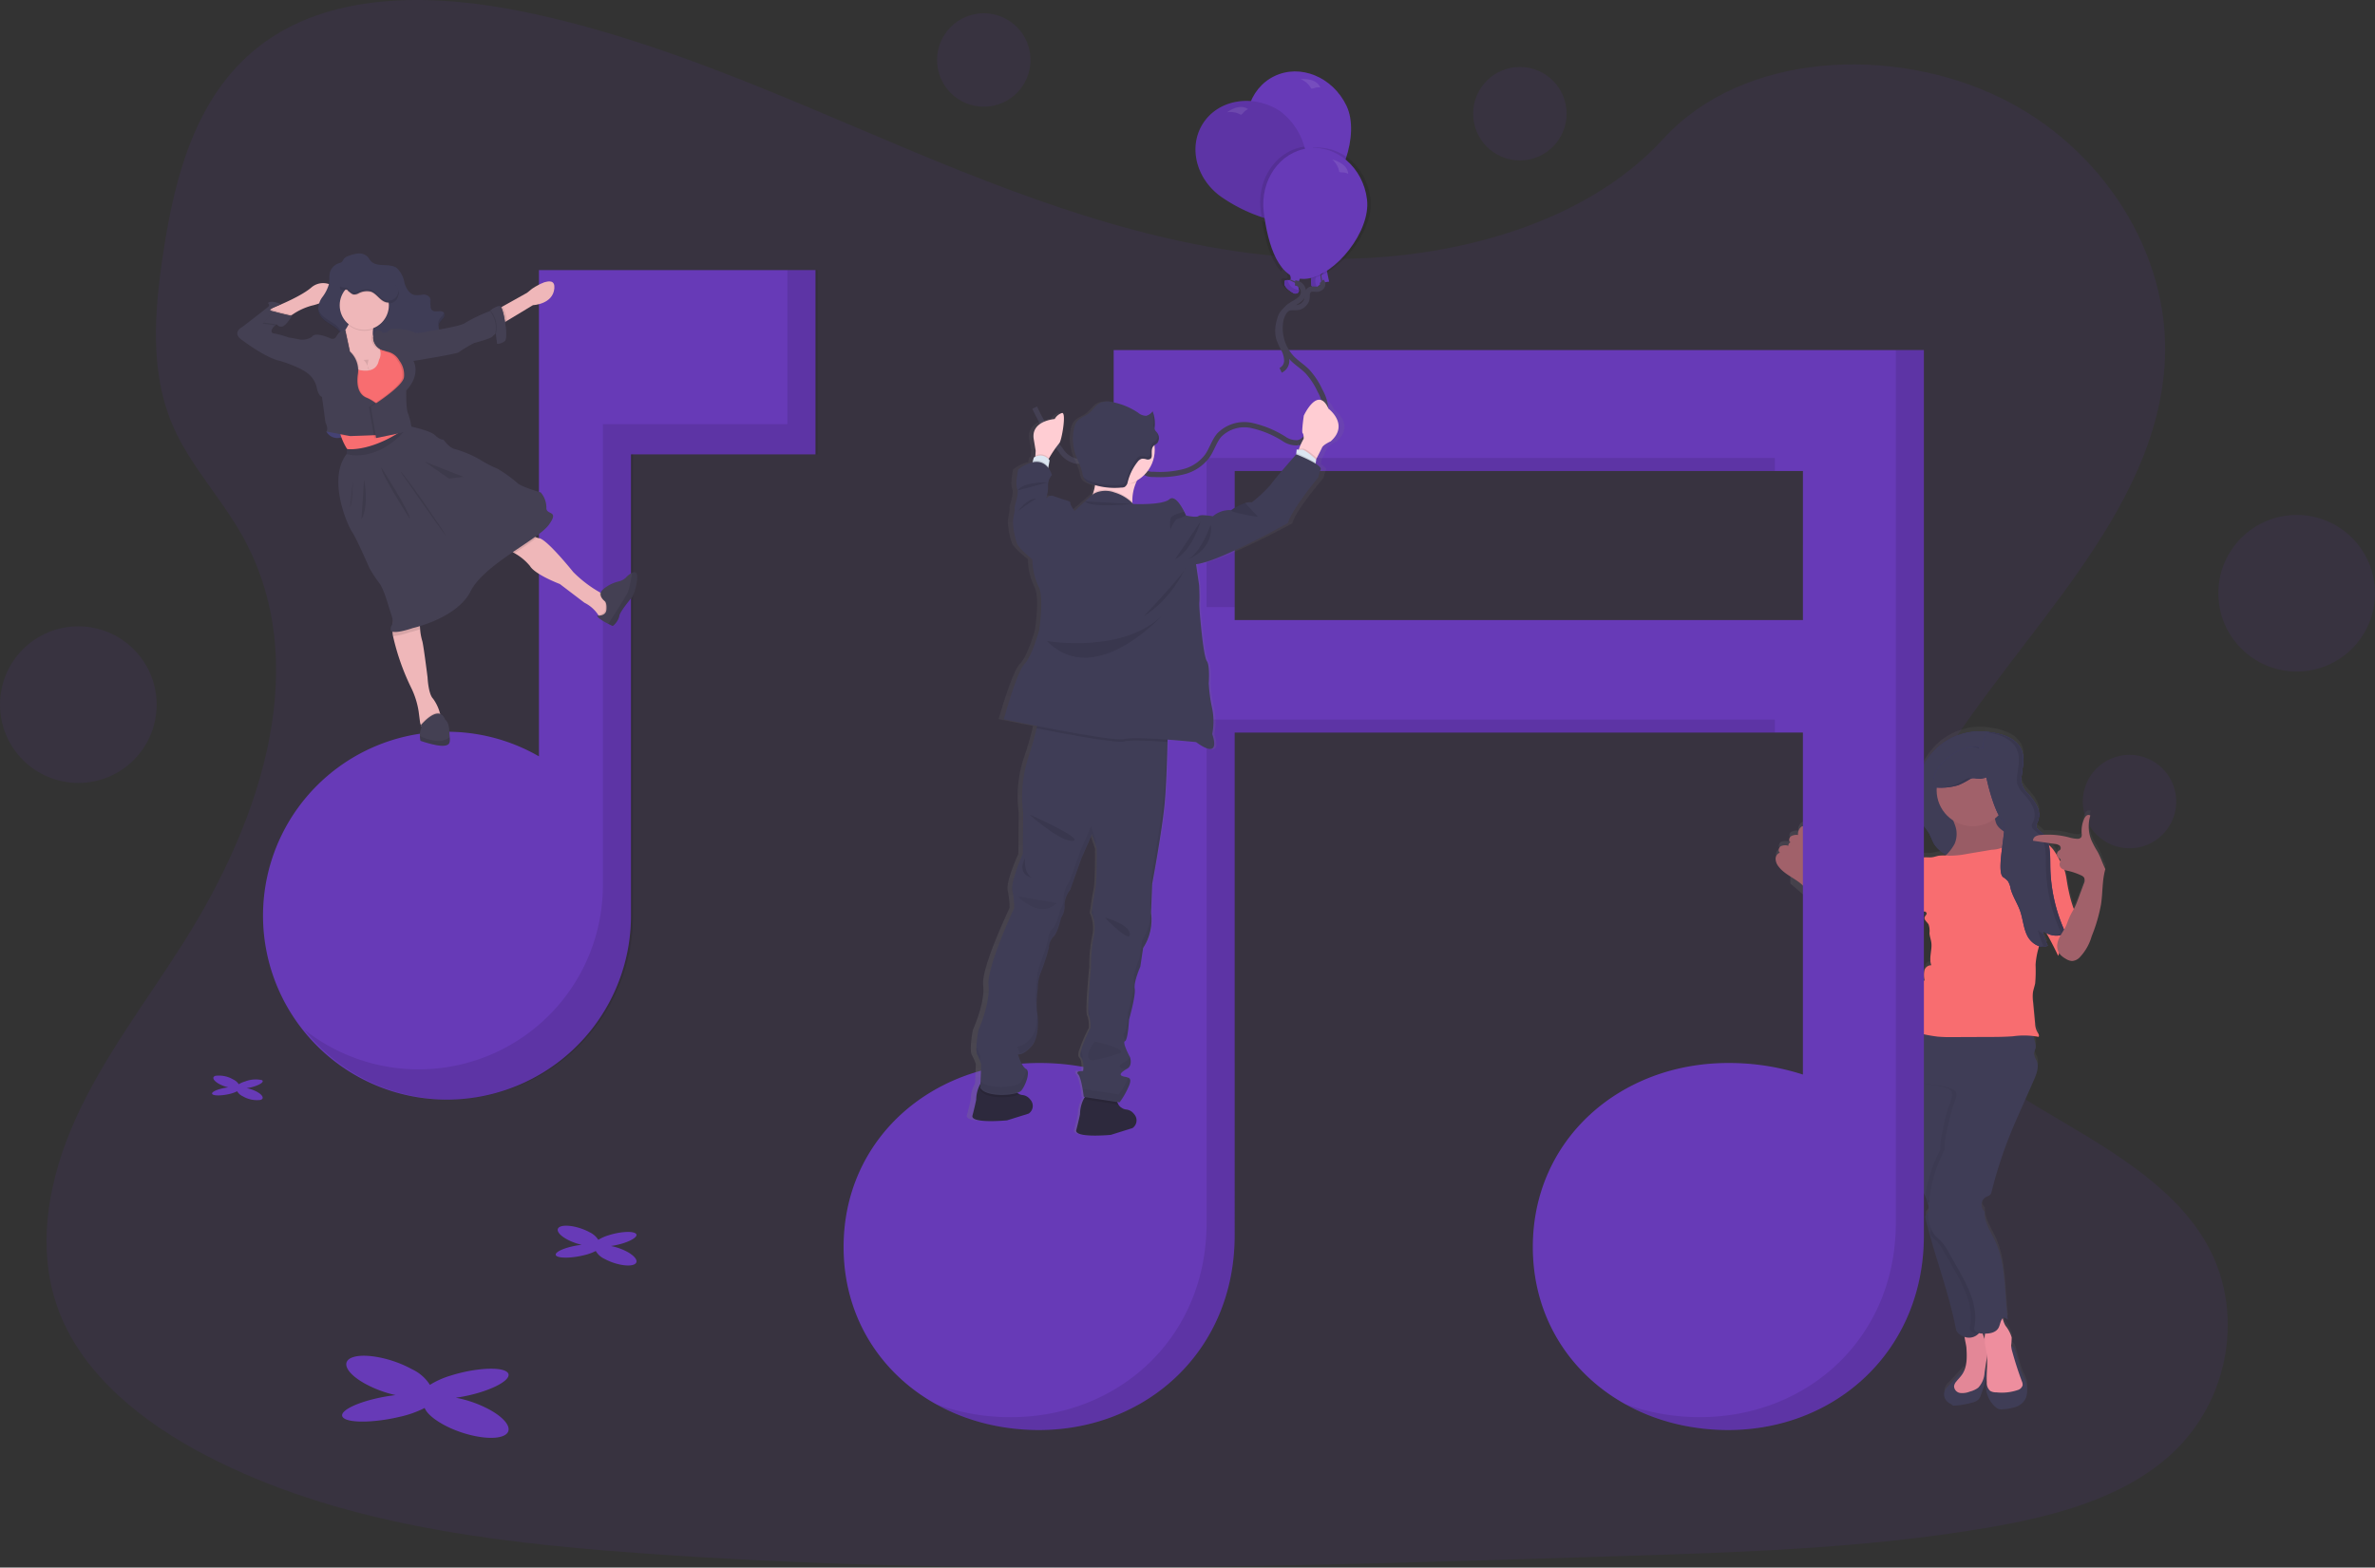 <svg xmlns="http://www.w3.org/2000/svg" xmlns:xlink="http://www.w3.org/1999/xlink" width="452.6" height="298.807" viewBox="0 0 452.6 298.807"><rect x="0" y="0" width="452.6" height="298.807" fill="#333333" stroke="none"/><defs><linearGradient id="linear-gradient" x1="-.232" x2=".769" y1=".5" y2=".5" gradientUnits="objectBoundingBox"><stop offset="0" stop-color="gray" stop-opacity=".251"/><stop offset=".54" stop-color="gray" stop-opacity=".122"/><stop offset="1" stop-color="gray" stop-opacity=".102"/></linearGradient><linearGradient id="linear-gradient-2" x1="-3.46" x2="-3.46" y1=".929" y2="-.082" xlink:href="#linear-gradient"/></defs><g id="Group_9" data-name="Group 9" transform="translate(0 -0.005)"><circle id="Ellipse_1" cx="8.906" cy="8.906" r="8.906" fill="#673ab7" data-name="Ellipse 1" opacity=".1" transform="translate(396.91 143.895)"/><circle id="Ellipse_2" cx="14.926" cy="14.926" r="14.926" fill="#673ab7" data-name="Ellipse 2" opacity=".1" transform="translate(422.748 98.165)"/><circle id="Ellipse_3" cx="8.906" cy="8.906" r="8.906" fill="#673ab7" data-name="Ellipse 3" opacity=".1" transform="translate(178.574 2.535)"/><circle id="Ellipse_4" cx="8.906" cy="8.906" r="8.906" fill="#673ab7" data-name="Ellipse 4" opacity=".1" transform="translate(280.734 12.772)"/><circle id="Ellipse_5" cx="14.926" cy="14.926" r="14.926" fill="#673ab7" data-name="Ellipse 5" opacity=".1" transform="translate(0 119.399)"/><path id="Path_1" fill="#673ab7" d="M313.473,136.384c-26.649-.992-52.029-10.232-76.265-20.345s-48.245-21.308-74.235-26.665c-16.73-3.446-35.86-3.936-49.34,5.7C100.641,104.361,96.45,120.35,94.21,135.2c-1.7,11.175-2.693,22.935,1.952,33.393,3.224,7.263,8.952,13.366,12.913,20.32,13.781,24.2,4.039,54.051-10.9,77.682-7,11.084-15.128,21.658-20.534,33.459s-7.918,25.323-3.2,37.363C79.131,349.355,90.3,358.307,102.4,364.59c24.578,12.8,53.528,16.47,81.779,18.529,62.512,4.6,125.363,2.606,188.044.613,23.194-.737,46.5-1.486,69.315-5.353,12.674-2.141,25.755-5.538,34.954-13.736,11.681-10.405,14.576-28.028,6.749-41.077-13.127-21.889-49.41-27.328-58.6-50.819-5.048-12.929.136-27.332,7.477-39.323,15.741-25.726,42.135-48.295,43.522-77.7.955-20.176-11.731-40.418-31.347-49.975-20.563-10.018-49.073-8.758-64.234,7.823C364.452,130.714,337,137.265,313.473,136.384Z" data-name="Path 1" opacity=".1" transform="translate(-63.081 -87.11)"/><path id="Path_2" fill="url(#linear-gradient)" d="M872.34,447.984a2.433,2.433,0,0,0,.548,1.425,8.1,8.1,0,0,0,2.191,1.861V453.5s6.588,5.505,7.943,7.585a22.565,22.565,0,0,0,4.5,5.485,4.056,4.056,0,0,0,1.676.889h.111a1.741,1.741,0,0,1-.642.412,1.523,1.523,0,0,0,1.8,1.289,3,3,0,0,0,.889-.445l2.611-1.688a7.475,7.475,0,0,0,1.215-.91c.486-.49.824-1.1,1.3-1.606.824-.856,1.993-1.367,2.565-2.4a11.586,11.586,0,0,0,.642-2.108c.144-.461.354-.9.494-1.359a4.9,4.9,0,0,0,.169-.848c.091.078.185.156.284.231.2-.132.589.214.5.436s-.309.383-.383.613c-.165.527.486.918.758,1.4a3.725,3.725,0,0,1,.161,1.647c.029.548.28,1.206.358,1.82.189,1.433-.519,2.944,0,4.3a1.355,1.355,0,0,0-1.338,1.042,3.944,3.944,0,0,0,.053,1.832,2.52,2.52,0,0,0-1.235,2.3.564.564,0,0,1-.058.412.584.584,0,0,1-.235.136,2.322,2.322,0,0,0-1.433,2.158,1.071,1.071,0,0,1-.041.457,1.083,1.083,0,0,1-.338.346,2.685,2.685,0,0,0-1,2.1,1.523,1.523,0,0,0,.708,1.375h.029a7.412,7.412,0,0,0-2.471,4.69,19.255,19.255,0,0,0,.321,4.855h.148v.119a2.161,2.161,0,0,0,.235.7,10.032,10.032,0,0,1,.885,3.607,3.191,3.191,0,0,0,.123.91,4.591,4.591,0,0,0,.465.8,8.493,8.493,0,0,1,.861,3.006,23.773,23.773,0,0,0,1.05,3.94c.63,1.746,1.478,3.533,1.19,5.353a5.351,5.351,0,0,0-.165,1.322,3.865,3.865,0,0,0,.519,1.388,12.851,12.851,0,0,1,.576,1.285,1.038,1.038,0,0,0,.255.7c.049.136.091.276.132.412s.07.218.1.329a4.229,4.229,0,0,1,.128.56l-.025.432v.412a1.028,1.028,0,0,1-.2.366,1.483,1.483,0,0,1-.107.12l-.1.111a.742.742,0,0,0-.111.161h0a.771.771,0,0,0-.033.474.755.755,0,0,0,.041.185c.1.445.214.889.325,1.33.033.136.07.268.1.412.09.346.181.7.276,1.042v.045l.062.231.235.848c.049.169.1.334.144.5l.181.614q.21.716.432,1.433a149.976,149.976,0,0,1,4.019,14.646,1.577,1.577,0,0,0,.589.881,3.394,3.394,0,0,0,1.025.552c.095.729.329,1.618.358,2.059a9.992,9.992,0,0,1-.366,4.278.346.346,0,0,0-.313.1,12.778,12.778,0,0,0-.943,1l-1.931,2.059a3.187,3.187,0,0,0-.436.531,1.857,1.857,0,0,0-.185,1.519,2.058,2.058,0,0,0,.992,1.178,1.646,1.646,0,0,1,.313.177,1.875,1.875,0,0,0,.193.165.75.75,0,0,0,.412.078,14.7,14.7,0,0,0,3.241-.552,2.6,2.6,0,0,0,1.338-.63,2.5,2.5,0,0,0,.457-.889l.387-1.071a12.2,12.2,0,0,0,.589-2,4.117,4.117,0,0,0-.1-2.059.412.412,0,0,0-.1.169c.095-.6.185-1.2.28-1.8.029-.177.053-.358.078-.544.123,1.6-.111,3.216-.037,4.822a5.62,5.62,0,0,0-.161.9,5.452,5.452,0,0,0,1.911,3.961,1.956,1.956,0,0,0,.655.342,2.314,2.314,0,0,0,.675,0,8.606,8.606,0,0,0,2.569-.486,3.158,3.158,0,0,0,1.849-1.754,4.119,4.119,0,0,0,.185-1.268,4.87,4.87,0,0,0-.119-1.338,10.21,10.21,0,0,0-.675-1.561,14.889,14.889,0,0,1-.766-2.3l-.358-1.305c-.1-.371-.2-.741-.329-1.1a1.848,1.848,0,0,0-.457-.869c-.148-.115-.247-.124-.313-.058v-.14a14.787,14.787,0,0,0,.095-1.528,6.473,6.473,0,0,0-1.178-2.228,4.351,4.351,0,0,1-.469-1.178c-.025-.091-.041-.177-.058-.272a.956.956,0,0,1,.235-.152l.733.412c-.646-4.859-.3-9.952-2.191-14.473-.823-1.968-2.409-4.019-2.232-6.139a1.73,1.73,0,0,1,.194-2.759c.317-.173.708-.255.926-.548a1.5,1.5,0,0,0,.21-.531,84.225,84.225,0,0,1,4.068-12.208c.366-.869.745-1.729,1.128-2.59l1.276-2.9,1.557-3.533c.527-1.19,1.058-2.549.56-3.747a3.169,3.169,0,0,1-.5-1.429,8.97,8.97,0,0,1,.3-.943,2.345,2.345,0,0,0-.078-1.025c-.1-.445-.218-.889-.338-1.33a7.415,7.415,0,0,1,.992.189c.2-.334-.119-.721-.313-1.058a3.577,3.577,0,0,1-.358-1.47l-.412-4.155a7.364,7.364,0,0,1-.033-1.729c.082-.609.317-1.19.436-1.8a27.645,27.645,0,0,0,.074-3.558,15.946,15.946,0,0,1,.544-3.1c.037-.152.07-.3.107-.453a2.476,2.476,0,0,0,.6.1h.511a1.659,1.659,0,0,0,.226-.058h.049a2.488,2.488,0,0,0,.243-.095c-.1-.21-.189-.412-.276-.634-.037-.086-.07-.173-.1-.259s-.095-.243-.136-.366-.082-.226-.119-.338-.062-.189-.09-.284-.078-.259-.115-.412-.074-.272-.111-.412l.062-.128a3.61,3.61,0,0,0,.679.465c.824,1.421,1.569,2.882,2.256,4.356a1.382,1.382,0,0,0,.21-.531,2.552,2.552,0,0,0,.292.375,4.364,4.364,0,0,0,.959.7,2.47,2.47,0,0,0,1.136.412,2.12,2.12,0,0,0,1.453-.63,9.7,9.7,0,0,0,2.351-4.118,31,31,0,0,0,1.771-6.065c.338-2.236.193-4.558.823-6.728-.572-1.136-.935-2.392-1.577-3.492a15.62,15.62,0,0,1-1.087-2.038,7.042,7.042,0,0,1-.193-4.71.647.647,0,0,0-.754.041,1.576,1.576,0,0,0-.453.659,5.842,5.842,0,0,0-.449,2.767,1.1,1.1,0,0,1-.078.675.848.848,0,0,1-.733.309,6.314,6.314,0,0,1-1.7-.309,15.761,15.761,0,0,0-4.727-.461,3.741,3.741,0,0,0-.412-.412l-.177-.144-.181-.14-.09-.074a2.041,2.041,0,0,1-.173-.152,1.141,1.141,0,0,1-.412-.721.949.949,0,0,1,0-.107.809.809,0,0,1,0-.1,1.385,1.385,0,0,1,.095-.288,1.931,1.931,0,0,1,.09-.185l.045-.095c0-.029.029-.062.045-.091a2.733,2.733,0,0,0,.132-.346,2.524,2.524,0,0,0,.086-.358,2.7,2.7,0,0,0,.037-.367v-.556a3.754,3.754,0,0,0-.152-.733,4.055,4.055,0,0,0-.2-.527,5.815,5.815,0,0,0-.35-.651,9.943,9.943,0,0,0-.881-1.2l-.243-.284-.247-.28a9.808,9.808,0,0,1-.716-.877,3.405,3.405,0,0,1-.412-.733c-.033-.086-.062-.173-.086-.264a2.68,2.68,0,0,1-.074-.511V433a6.4,6.4,0,0,1,.033-.688c.033-.321.078-.646.124-.976.029-.218.062-.436.091-.655a2.212,2.212,0,0,1,.041-.325c.025-.218.05-.436.066-.655a6.277,6.277,0,0,0-.107-1.906,3.605,3.605,0,0,0-.193-.609,3.873,3.873,0,0,0-.412-.741,5.353,5.353,0,0,0-2.289-1.783,10.542,10.542,0,0,0-2.1-.671c-.288-.062-.572-.115-.856-.161a11.993,11.993,0,0,0-11.529,4.118,15.975,15.975,0,0,0-3.117,6.106,8.718,8.718,0,0,0,.984,6.658c.531.823,1.235,1.515,1.7,2.363.387.692.618,1.47,1.033,2.145a5.065,5.065,0,0,0,2.285,1.923l-.181.165a5.551,5.551,0,0,0-1.281.025c-.437.074-.861.243-1.3.3-.543.07-1.1-.037-1.647.033a5.2,5.2,0,0,0-2.615,1.5c-.9.786-1.87,1.7-1.939,2.882v.033l-.605.824a3.248,3.248,0,0,0-.379.6,10.055,10.055,0,0,0-.239,1.845,3.942,3.942,0,0,1-.478,1.1,24.727,24.727,0,0,1-2.059,3.072,5.205,5.205,0,0,1-1.281,1.268,2.305,2.305,0,0,1-1.334.379,8.554,8.554,0,0,1-1.952-1.305,12.587,12.587,0,0,1-1.725-2.145c-.98-1.412,2.059,2.812,1.079,1.4L878.2,444.464a11.943,11.943,0,0,1-.346-2.083c0-.268-.111-.622-.383-.63a.465.465,0,0,0-.309.148,1.788,1.788,0,0,0-.572,1.523,2.112,2.112,0,0,0-1.346.239.77.77,0,0,0-.169,1.1v.111a.585.585,0,0,0-.309.618,2.092,2.092,0,0,0-1.445.07c-.432.243-.6.955-.177,1.235A1.264,1.264,0,0,0,872.34,447.984Zm55.043,2.1a6.806,6.806,0,0,0,.77.2,12.287,12.287,0,0,1,2.388.823,1.309,1.309,0,0,1,.622.465,1.383,1.383,0,0,1-.074,1.169L930,455.676c-.173.461-.342.922-.556,1.363-.082.177-.177.354-.272.527q-.049-.148-.1-.284a24.1,24.1,0,0,1-.782-2.734c-.181-.8-.333-1.606-.461-2.413a11.8,11.8,0,0,0-.457-2.051Zm-1.136-2.3.082.058a.927.927,0,0,1,.284.2.441.441,0,0,1,0,.412Zm-1.964-2.829,1.3.189a1.708,1.708,0,0,1,.877.3.589.589,0,0,1,.12.824,1.968,1.968,0,0,1-.288.193.824.824,0,0,0-.309.852,9.226,9.226,0,0,0-.745-1.157,5.718,5.718,0,0,0-.869-.889C924.34,445.164,924.316,445.057,924.283,444.954Zm-12.505,93.6a4.662,4.662,0,0,0,.482,0,4.622,4.622,0,0,0-.078,1.169Z" data-name="Path 2" transform="translate(-533.903 -285.075)"/><path id="Path_3" fill="#3a3768" d="M951,425.967c2.261.362,4.772,1.235,5.637,3.352.651,1.6.148,3.4,0,5.122a3.887,3.887,0,0,0,.049,1.363,4.78,4.78,0,0,0,1.194,1.873,9.981,9.981,0,0,1,1.721,2.409,3.508,3.508,0,0,1,.115,2.882,2.1,2.1,0,0,0-.284.758c-.029.589.585.959,1.038,1.334,1.7,1.4,1.622,3.961,1.647,6.176a31.179,31.179,0,0,0,2.948,13.028,3.982,3.982,0,0,1-4.455-.581,15,15,0,0,0,1.013,2.915c-1.437.7-3.166-.449-3.883-1.869s-.823-3.08-1.318-4.587-1.437-2.837-1.849-4.356a4.186,4.186,0,0,0-.515-1.458,3.707,3.707,0,0,0-.906-.77,8.812,8.812,0,0,1-3.191-4.332,16.973,16.973,0,0,1-5.353.618,5.892,5.892,0,0,1-4.562-2.508c-.412-.675-.646-1.453-1.034-2.145-.474-.848-1.174-1.544-1.7-2.359a8.71,8.71,0,0,1-.98-6.65,15.856,15.856,0,0,1,3.117-6.1A12.061,12.061,0,0,1,951,425.967Z" data-name="Path 3" transform="translate(-571.395 -286.334)"/><path id="Path_4" fill="#3f3d56" d="M951,425.967c2.261.362,4.772,1.235,5.637,3.352.651,1.6.148,3.4,0,5.122a3.887,3.887,0,0,0,.049,1.363,4.78,4.78,0,0,0,1.194,1.873,9.981,9.981,0,0,1,1.721,2.409,3.508,3.508,0,0,1,.115,2.882,2.1,2.1,0,0,0-.284.758c-.029.589.585.959,1.038,1.334,1.7,1.4,1.622,3.961,1.647,6.176a31.179,31.179,0,0,0,2.948,13.028,3.982,3.982,0,0,1-4.455-.581,15,15,0,0,0,1.013,2.915c-1.437.7-3.166-.449-3.883-1.869s-.823-3.08-1.318-4.587-1.437-2.837-1.849-4.356a4.186,4.186,0,0,0-.515-1.458,3.707,3.707,0,0,0-.906-.77,8.812,8.812,0,0,1-3.191-4.332,16.973,16.973,0,0,1-5.353.618,5.892,5.892,0,0,1-4.562-2.508c-.412-.675-.646-1.453-1.034-2.145-.474-.848-1.174-1.544-1.7-2.359a8.71,8.71,0,0,1-.98-6.65,15.856,15.856,0,0,1,3.117-6.1A12.061,12.061,0,0,1,951,425.967Z" data-name="Path 4" transform="translate(-571.395 -286.334)"/><path id="Path_5" fill="#f86d70" d="M997.275,489.467c.128.823.28,1.614.465,2.417a23.13,23.13,0,0,0,.778,2.726,2.619,2.619,0,0,1,.243,1.235,2.31,2.31,0,0,1-.3.749c-1.034,1.832-2.425,3.6-2.545,5.7a3.068,3.068,0,0,1-.28,1.519q-1.2-2.569-2.639-5.015a15.442,15.442,0,0,1-2.409-5.386,10.211,10.211,0,0,1,.033-2.767,6.024,6.024,0,0,1,1-2.911c.679-.889,2.553-2.236,3.763-1.96C996.8,486.124,997.094,488.318,997.275,489.467Z" data-name="Path 5" transform="translate(-603.416 -321.6)"/><path id="Path_6" fill="#a1616a" d="M891.286,489.868a12.267,12.267,0,0,1-3.8-2.125,12.4,12.4,0,0,1-1.725-2.141l-3.175-4.587a8.279,8.279,0,0,1-1.688-3.549,11.682,11.682,0,0,1-3.175-7.206c0-.272-.107-.622-.379-.63a.478.478,0,0,0-.313.148,1.791,1.791,0,0,0-.568,1.523,2.112,2.112,0,0,0-1.346.235c-.379.272-.478.943-.07,1.169a.581.581,0,0,0-.412.655,2.058,2.058,0,0,0-1.445.07c-.412.243-.6.951-.177,1.235a1.235,1.235,0,0,0-.823,1.206,2.422,2.422,0,0,0,.547,1.421c1.235,1.647,3.376,2.3,4.789,3.772a10.95,10.95,0,0,1,1.235,1.647l4.1,6.234a22.4,22.4,0,0,0,4.5,5.472,4.069,4.069,0,0,0,1.672.889,1.849,1.849,0,0,0,1.758-.486,2.869,2.869,0,0,0,.515-1.754C891.4,492.017,891.216,490.926,891.286,489.868Z" data-name="Path 6" transform="translate(-533.814 -312.123)"/><path id="Path_7" fill="#3f3d56" d="M950.87,723.941a3.567,3.567,0,0,0-.437.531,1.857,1.857,0,0,0-.185,1.519,2.058,2.058,0,0,0,.992,1.174,1.943,1.943,0,0,1,.313.181,1.863,1.863,0,0,0,.193.165.75.75,0,0,0,.412.078,14.989,14.989,0,0,0,3.24-.552,2.6,2.6,0,0,0,1.338-.63,2.662,2.662,0,0,0,.457-.885l.383-1.071a12.567,12.567,0,0,0,.593-1.993,4.15,4.15,0,0,0-.107-2.059.67.67,0,0,0-.144.412,4.559,4.559,0,0,1-.824,2,2.037,2.037,0,0,1-.321.412,2.1,2.1,0,0,1-.964.412,11.846,11.846,0,0,1-2.059.263.641.641,0,0,1-.28-.033.49.49,0,0,1-.235-.292,1.235,1.235,0,0,1,0-.824c.185-.519.7-.861.943-1.359.181-.366-.07-.77-.445-.461a11.429,11.429,0,0,0-.943,1Z" data-name="Path 7" transform="translate(-579.682 -459.637)"/><path id="Path_8" fill="#ee8e9e" d="M957.135,705.426c.111,1.725.185,3.586-.758,5.032-.338.523-.795.959-1.182,1.449a1.7,1.7,0,0,0-.412.873,1.336,1.336,0,0,0,1.161,1.289,3.842,3.842,0,0,0,1.865-.268,4.494,4.494,0,0,0,1.585-.745,4.566,4.566,0,0,0,1.2-2.915l.383-2.471a7.778,7.778,0,0,0,.14-1.8,8.011,8.011,0,0,0-.482-1.939l-.634-1.853a.873.873,0,0,0-.28-.461.823.823,0,0,0-.482-.086c-.605.029-2.133.251-2.425.889C956.551,703,957.094,704.776,957.135,705.426Z" data-name="Path 8" transform="translate(-582.398 -448.534)"/><path id="Path_9" d="M957.135,705.426c.111,1.725.185,3.586-.758,5.032-.338.523-.795.959-1.182,1.449a1.7,1.7,0,0,0-.412.873,1.336,1.336,0,0,0,1.161,1.289,3.842,3.842,0,0,0,1.865-.268,4.494,4.494,0,0,0,1.585-.745,4.566,4.566,0,0,0,1.2-2.915l.383-2.471a7.778,7.778,0,0,0,.14-1.8,8.011,8.011,0,0,0-.482-1.939l-.634-1.853a.873.873,0,0,0-.28-.461.823.823,0,0,0-.482-.086c-.605.029-2.133.251-2.425.889C956.551,703,957.094,704.776,957.135,705.426Z" data-name="Path 9" opacity=".05" transform="translate(-582.398 -448.534)"/><path id="Path_10" fill="#3f3d56" d="M927.547,580.682a.156.156,0,0,0,0,.045,2.061,2.061,0,0,0,.231.7,10.121,10.121,0,0,1,.889,3.6,3.054,3.054,0,0,0,.119.91,4.858,4.858,0,0,0,.465.8,8.473,8.473,0,0,1,.861,3,23.716,23.716,0,0,0,1.05,3.936c.63,1.742,1.478,3.529,1.19,5.353a5.359,5.359,0,0,0-.165,1.318,3.808,3.808,0,0,0,.515,1.388,12.914,12.914,0,0,1,.581,1.285c.169.436.35.951.49,1.433a1.948,1.948,0,0,1-.107,1.766,2.007,2.007,0,0,0-.317.387,1.029,1.029,0,0,0,0,.667q.334,1.408.716,2.812c.2.733.412,1.462.622,2.191,1.589,5.328,3.385,10.6,4.451,16.058.152.786,1.157,1.351,1.939,1.519a2.529,2.529,0,0,0,2.228-.6,1.376,1.376,0,0,0,.156-.152,4.682,4.682,0,0,0,.877-3.451c-.276-5.616-3.1-10.755-4.451-16.215a31.22,31.22,0,0,1-.873-6.016c-.317-6.782-.441-13.946,1.474-20.456.412-1.355.869-2.882.152-4.118a4.016,4.016,0,0,0-2.116-1.548,13.629,13.629,0,0,0-10.578.272,3.31,3.31,0,0,0,0,.412,4.171,4.171,0,0,1-.214,1.869A2.293,2.293,0,0,0,927.547,580.682Z" data-name="Path 10" transform="translate(-566.377 -374.909)"/><path id="Path_11" fill="#3f3d56" d="M975.455,712.333l.358,1.305a14.585,14.585,0,0,0,.762,2.3,10.016,10.016,0,0,1,.679,1.556,5.036,5.036,0,0,1,.115,1.338,4.09,4.09,0,0,1-.185,1.264,3.158,3.158,0,0,1-1.849,1.754,8.73,8.73,0,0,1-2.565.482,2.06,2.06,0,0,1-.675,0,1.881,1.881,0,0,1-.655-.342,5.414,5.414,0,0,1-1.911-3.957,4.865,4.865,0,0,1,.2-1.009c.091-.124.992.383.605.823-.568.63,1.1.3,1.948.251a7.836,7.836,0,0,0,1.1-.181l1.371-.292c.449-.1.968-.251,1.124-.684s-.189-.943-.457-1.359a8.889,8.889,0,0,1-1.071-3.776c-.033-.259-.354-1.927.309-1.408a1.853,1.853,0,0,1,.461.869C975.253,711.6,975.352,711.963,975.455,712.333Z" data-name="Path 11" transform="translate(-591.074 -453.695)"/><path id="Path_12" d="M941.9,642.821a1.88,1.88,0,0,0,.107-1.762c-.066-.222-.132-.441-.206-.659l5.39-1.82c0,.482.041.964.062,1.445a31.31,31.31,0,0,0,.873,6.02c1.346,5.456,4.175,10.594,4.451,16.207a4.5,4.5,0,0,1-1.029,3.611,2.549,2.549,0,0,1-2.232.593c-.778-.169-1.787-.733-1.939-1.519-1.066-5.456-2.882-10.73-4.451-16.058q-.741-2.47-1.338-5.007a1.047,1.047,0,0,1,0-.663A2.013,2.013,0,0,1,941.9,642.821Z" data-name="Path 12" opacity=".05" transform="translate(-574.603 -411.507)"/><path id="Path_13" fill="#ee8e9e" d="M972.9,697.651a6.51,6.51,0,0,1,1.173,2.223,12.732,12.732,0,0,1-.095,1.528,4.792,4.792,0,0,0,.226,1.235q.782,2.841,1.812,5.608a1.536,1.536,0,0,1,.144.762,1.342,1.342,0,0,1-.893.889,9.439,9.439,0,0,1-4.118.453,2.154,2.154,0,0,1-1.161-.272,2.02,2.02,0,0,1-.655-1.618c-.095-1.75.2-3.508,0-5.25-.066-.634-.2-1.26-.3-1.886a5.53,5.53,0,0,1,.082-2.635,6.032,6.032,0,0,1,.984-1.647,5.156,5.156,0,0,1,1.371-1.367c.165-.1.63-.412.795-.21.087.095.049.35.062.469a4.68,4.68,0,0,0,.095.543A4.464,4.464,0,0,0,972.9,697.651Z" data-name="Path 13" transform="translate(-590.713 -444.93)"/><path id="Path_14" d="M938.006,582.856a1.491,1.491,0,0,1,.1,1.235c-.181.745-.478,1.458-.721,2.186a30.431,30.431,0,0,0-.931,3.973,11.628,11.628,0,0,0-.506,3.788,26.989,26.989,0,0,0-2.882,8.98c-.111.8,1.676,1.845,1.647,2.656-.066,1.614-1.355,1.742-.412,3.03.045.066-.358,1.507-.3,1.569.387.465.877.824,1.293,1.272a9.728,9.728,0,0,1,1.363,2c2.471,4.439,6.007,9.47,4.912,14.411a.881.881,0,0,0,.469.889,2.425,2.425,0,0,0,1.038.239h.173a4.681,4.681,0,0,0,.877-3.451c-.276-5.616-3.1-10.755-4.451-16.215a31.229,31.229,0,0,1-.873-6.016c-.317-6.782-.441-13.946,1.474-20.456.412-1.355.869-2.882.152-4.118a4.015,4.015,0,0,0-2.116-1.548,13.629,13.629,0,0,0-10.578.272,3.31,3.31,0,0,0,0,.412,4.169,4.169,0,0,1-.214,1.869,2.3,2.3,0,0,0-.21.824s-.1-1.091-.1-1.075c2.2.317,4.5,1.754,6.7,2.059a15.311,15.311,0,0,1,3.36.741A1.458,1.458,0,0,1,938.006,582.856Z" data-name="Path 14" opacity=".05" transform="translate(-566.18 -374.897)"/><path id="Path_15" fill="#3f3d56" d="M952.688,560.119c.3.943.56,1.894.782,2.853a2.332,2.332,0,0,1,.078,1.021,8.956,8.956,0,0,0-.3.943,3.154,3.154,0,0,0,.5,1.425c.5,1.2-.033,2.557-.556,3.747l-1.561,3.529-1.276,2.882c-.379.861-.758,1.721-1.124,2.59a84.2,84.2,0,0,0-4.068,12.192,1.5,1.5,0,0,1-.21.531c-.218.288-.609.371-.927.548a1.725,1.725,0,0,0-.189,2.755c-.181,2.121,1.408,4.167,2.228,6.131,1.882,4.529,1.54,9.6,2.191,14.453l-.733-.412c-.7.321-.679,1.318-1.054,1.989-.568,1.013-1.956,1.157-3.113,1.079a2.428,2.428,0,0,1-1.042-.239.877.877,0,0,1-.465-.889c1.091-4.941-2.47-9.985-4.916-14.411a9.592,9.592,0,0,0-1.363-1.993c-.412-.441-.9-.823-1.293-1.276a6.918,6.918,0,0,1-1.149-4.83,27.061,27.061,0,0,1,3.076-11.406,11.7,11.7,0,0,1,.511-3.788,29.745,29.745,0,0,1,.926-3.973c.243-.729.539-1.441.721-2.186a1.491,1.491,0,0,0-.1-1.235,1.449,1.449,0,0,0-.7-.449,15.5,15.5,0,0,0-3.36-.741l-7.568-1.087a19.249,19.249,0,0,1-.321-4.85,7.457,7.457,0,0,1,5.353-6.242,1.124,1.124,0,0,1,.984.062,39.459,39.459,0,0,1,20.04,1.281Z" data-name="Path 15" transform="translate(-565.618 -364.166)"/><path id="Path_16" fill="#a1616a" d="M958.279,458.37a3.707,3.707,0,0,0,.329,2.166,3.385,3.385,0,0,0,.861.951,6.379,6.379,0,0,0,2.5,1.235,2.657,2.657,0,0,1,1.491.655c.531.642.177,1.61-.276,2.31a5.908,5.908,0,0,1-3.269,2.705c-1.116.3-2.31.119-3.451.317-.823.144-1.606.486-2.421.679a7.144,7.144,0,0,1-6.588-1.832,9.406,9.406,0,0,0,3.1-3.319,4.718,4.718,0,0,0,.235-3.171c-.292-1.034-.947-2.059-.741-3.1a3.245,3.245,0,0,1,2.269-2.137,14.549,14.549,0,0,1,2.854-.576c.531-.074,3.92-.823,4.118-.453.119.21-.585,1.445-.671,1.717A6.61,6.61,0,0,0,958.279,458.37Z" data-name="Path 16" transform="translate(-578.086 -303.341)"/><path id="Path_17" d="M958.279,458.37a3.707,3.707,0,0,0,.329,2.166,3.385,3.385,0,0,0,.861.951,6.379,6.379,0,0,0,2.5,1.235,2.657,2.657,0,0,1,1.491.655c.531.642.177,1.61-.276,2.31a5.908,5.908,0,0,1-3.269,2.705c-1.116.3-2.31.119-3.451.317-.823.144-1.606.486-2.421.679a7.144,7.144,0,0,1-6.588-1.832,9.406,9.406,0,0,0,3.1-3.319,4.718,4.718,0,0,0,.235-3.171c-.292-1.034-.947-2.059-.741-3.1a3.245,3.245,0,0,1,2.269-2.137,14.549,14.549,0,0,1,2.854-.576c.531-.074,3.92-.823,4.118-.453.119.21-.585,1.445-.671,1.717A6.61,6.61,0,0,0,958.279,458.37Z" data-name="Path 17" opacity=".05" transform="translate(-578.086 -303.341)"/><circle id="Ellipse_6" cx="6.872" cy="6.872" r="6.872" fill="#a1616a" data-name="Ellipse 6" transform="translate(369.059 143.755)"/><path id="Path_18" fill="#f86d70" d="M947.112,477.191l-4.657.782a17.452,17.452,0,0,1-3.483.35,9.972,9.972,0,0,0-1.919,0c-.441.074-.861.243-1.305.3-.544.07-1.1-.033-1.647.037a5.191,5.191,0,0,0-2.615,1.5c-.9.782-1.869,1.7-1.935,2.882a.823.823,0,0,0,.054.412,1.207,1.207,0,0,0,.346.362,11.027,11.027,0,0,1,1.948,2.676,10.34,10.34,0,0,0,2.314,2.5c.206-.132.593.214.5.436s-.309.383-.383.614c-.165.527.486.914.753,1.4a3.783,3.783,0,0,1,.165,1.647c.029.552.276,1.206.358,1.824.185,1.429-.519,2.936,0,4.291a1.346,1.346,0,0,0-1.338,1.042,3.932,3.932,0,0,0,.054,1.828,2.516,2.516,0,0,0-1.235,2.3.412.412,0,0,1-.3.548,2.318,2.318,0,0,0-1.429,2.153,1.06,1.06,0,0,1-.041.457,1,1,0,0,1-.338.346,2.685,2.685,0,0,0-1,2.1,1.54,1.54,0,0,0,.708,1.375,12.811,12.811,0,0,0,3.129.931,28.116,28.116,0,0,0,3.031.535,27.2,27.2,0,0,0,2.837.086l6.234-.025c1.75,0,3.5,0,5.254-.132a14.9,14.9,0,0,1,4.879.115c.2-.334-.119-.721-.313-1.058a3.545,3.545,0,0,1-.358-1.466l-.391-4.155a7.3,7.3,0,0,1-.033-1.721c.086-.614.317-1.194.436-1.8a27.608,27.608,0,0,0,.074-3.553,15.856,15.856,0,0,1,.544-3.092l1.235-5.085a19.636,19.636,0,0,1,.609-2.549q1.421-3.665,2.985-7.263a.749.749,0,0,0-.054-.642l-1.029-1.849a11.8,11.8,0,0,0-.943-1.5,5.95,5.95,0,0,0-3.479-2.137,6.152,6.152,0,0,0-4.043.6c-.482.255-.926.572-1.416.823A5.8,5.8,0,0,1,947.112,477.191Z" data-name="Path 18" transform="translate(-567.553 -315.204)"/><path id="Path_19" fill="#f86d70" d="M920.2,491.5l-1.622,2.166a2.756,2.756,0,0,0-.379.6,9.669,9.669,0,0,0-.243,1.836,3.83,3.83,0,0,1-.474,1.1,25.362,25.362,0,0,1-2.059,3.072,5.505,5.505,0,0,1-1.281,1.268,2.125,2.125,0,0,1-1.729.3,1.083,1.083,0,0,1,.568.515,6.283,6.283,0,0,1,.412,4.019,4.116,4.116,0,0,1-.453,1.318,1.977,1.977,0,0,1-1.033.894,1.523,1.523,0,0,0,1.8,1.289,3,3,0,0,0,.889-.445l2.606-1.688a6.928,6.928,0,0,0,1.215-.91c.486-.486.823-1.1,1.3-1.6.823-.852,1.993-1.363,2.565-2.392a11.259,11.259,0,0,0,.638-2.108c.144-.457.358-.893.494-1.355a6.052,6.052,0,0,0-.535-4.34A18.537,18.537,0,0,0,920.2,491.5Z" data-name="Path 19" transform="translate(-557.18 -324.988)"/><path id="Path_20" fill="#3a3768" d="M945.848,433.271a9.009,9.009,0,0,1,2.417-2.516,8.249,8.249,0,0,1,4.36-1.845,4.637,4.637,0,0,1,1.96.321c.033-1.943.515-3.232,1.725-3.039,2.261.362,4.772,1.235,5.637,3.352.651,1.6.148,3.4,0,5.122a3.887,3.887,0,0,0,.049,1.363,4.779,4.779,0,0,0,1.194,1.873,9.98,9.98,0,0,1,1.721,2.409,3.508,3.508,0,0,1,.115,2.882,2.1,2.1,0,0,0-.284.758c-.029.589.585.959,1.038,1.334,1.7,1.4,1.622,3.961,1.647,6.176a31.178,31.178,0,0,0,2.948,13.028,3.981,3.981,0,0,1-4.455-.581,15,15,0,0,0,1.013,2.915c-1.437.7-3.166-.449-3.883-1.869s-.823-3.08-1.318-4.587-1.437-2.837-1.849-4.356a4.187,4.187,0,0,0-.515-1.458,3.708,3.708,0,0,0-.906-.77c-1.478-1.062.7-9.108.124-10.833-.861.185-2.442-3.965-3.343-8.186a4.262,4.262,0,0,1-1.956.2,2.355,2.355,0,0,0-.7-.049,1.861,1.861,0,0,0-.609.247,15.04,15.04,0,0,1-2.079,1.071,11.956,11.956,0,0,1-4.719.412,4.678,4.678,0,0,1,.667-3.372Z" data-name="Path 20" transform="translate(-576.706 -286.56)"/><path id="Path_21" fill="#3f3d56" d="M945.848,433.271a9.009,9.009,0,0,1,2.417-2.516,8.249,8.249,0,0,1,4.36-1.845,4.637,4.637,0,0,1,1.96.321c.033-1.943.515-3.232,1.725-3.039,2.261.362,4.772,1.235,5.637,3.352.651,1.6.148,3.4,0,5.122a3.887,3.887,0,0,0,.049,1.363,4.779,4.779,0,0,0,1.194,1.873,9.98,9.98,0,0,1,1.721,2.409,3.508,3.508,0,0,1,.115,2.882,2.1,2.1,0,0,0-.284.758c-.029.589.585.959,1.038,1.334,1.7,1.4,1.622,3.961,1.647,6.176a31.178,31.178,0,0,0,2.948,13.028,3.981,3.981,0,0,1-4.455-.581,15,15,0,0,0,1.013,2.915c-1.437.7-3.166-.449-3.883-1.869s-.823-3.08-1.318-4.587-1.437-2.837-1.849-4.356a4.187,4.187,0,0,0-.515-1.458,3.708,3.708,0,0,0-.906-.77c-1.478-1.062.7-9.108.124-10.833-.861.185-2.442-3.965-3.343-8.186a4.262,4.262,0,0,1-1.956.2,2.355,2.355,0,0,0-.7-.049,1.861,1.861,0,0,0-.609.247,15.04,15.04,0,0,1-2.079,1.071,11.956,11.956,0,0,1-4.719.412,4.678,4.678,0,0,1,.667-3.372Z" data-name="Path 21" transform="translate(-576.706 -286.56)"/><g id="Group_1" data-name="Group 1" opacity=".1" transform="translate(369.718 139.601)"><path id="Path_22" d="M984.651,464.459a31.243,31.243,0,0,1-2.948-13.028c0-2.2.062-4.76-1.647-6.176-.453-.375-1.066-.745-1.042-1.334a2.1,2.1,0,0,1,.288-.758,3.525,3.525,0,0,0-.115-2.882,9.982,9.982,0,0,0-1.721-2.409,4.79,4.79,0,0,1-1.2-1.874,4.094,4.094,0,0,1-.049-1.363c.169-1.721.675-3.52,0-5.122-.824-2.059-3.216-2.932-5.419-3.315a1.235,1.235,0,0,1,.593-.037c2.26.362,4.772,1.235,5.637,3.352.651,1.6.148,3.4,0,5.122a3.885,3.885,0,0,0,.049,1.363,4.78,4.78,0,0,0,1.194,1.874,9.982,9.982,0,0,1,1.721,2.409,3.508,3.508,0,0,1,.115,2.882,2.1,2.1,0,0,0-.284.758c-.029.589.585.959,1.038,1.334,1.7,1.4,1.622,3.961,1.647,6.176a31.179,31.179,0,0,0,2.948,13.028,3.85,3.85,0,0,1-2.182.412A3.727,3.727,0,0,0,984.651,464.459Z" data-name="Path 22" transform="translate(-961.54 -426.141)"/><path id="Path_23" d="M994.643,520.705a14.726,14.726,0,0,1-1.013-2.915,3.759,3.759,0,0,0,.976.646,15.33,15.33,0,0,0,.823,2.269,2.157,2.157,0,0,1-1.33.169,2.1,2.1,0,0,0,.543-.169Z" data-name="Path 23" transform="translate(-974.969 -480.053)"/><path id="Path_24" d="M964.3,433.15a4.743,4.743,0,0,0-1.309-.309h.156a4.6,4.6,0,0,1,1.161.086C964.3,432.993,964.3,433.067,964.3,433.15Z" data-name="Path 24" transform="translate(-956.945 -430.079)"/><path id="Path_25" d="M950.986,448.706a15.082,15.082,0,0,0,2.083-1.071,1.829,1.829,0,0,1,.609-.247,2.247,2.247,0,0,1,.642.037,2.574,2.574,0,0,0-.445.21,15.039,15.039,0,0,1-2.079,1.071,9.381,9.381,0,0,1-3.488.453A8.262,8.262,0,0,0,950.986,448.706Z" data-name="Path 25" transform="translate(-948.31 -438.635)"/><path id="Path_26" d="M966.394,447l.037.185a4.034,4.034,0,0,1-1.021.029A4.528,4.528,0,0,0,966.394,447Z" data-name="Path 26" transform="translate(-958.369 -438.411)"/></g><path id="Path_27" fill="#a1616a" d="M995.94,489.121a2.512,2.512,0,0,0,.675,2.009,4.477,4.477,0,0,0,.955.7,2.594,2.594,0,0,0,1.136.412,2.145,2.145,0,0,0,1.453-.634,9.674,9.674,0,0,0,2.347-4.1,30.734,30.734,0,0,0,1.775-6.057c.338-2.236.193-4.554.823-6.724-.568-1.136-.931-2.388-1.577-3.483a16.412,16.412,0,0,1-1.087-2.038,7.041,7.041,0,0,1-.194-4.7.634.634,0,0,0-.749.037,1.576,1.576,0,0,0-.453.659,5.835,5.835,0,0,0-.449,2.763,1.1,1.1,0,0,1-.078.675.848.848,0,0,1-.733.309,6.5,6.5,0,0,1-1.7-.3,15.723,15.723,0,0,0-5.225-.432,2.47,2.47,0,0,0-1.021.247.947.947,0,0,0-.523.852l4.175.614a1.725,1.725,0,0,1,.881.3.6.6,0,0,1,.119.824,1.648,1.648,0,0,1-.288.189.861.861,0,0,0,.033,1.375.882.882,0,0,1,.284.2c.173.231-.054.531-.128.823a1.021,1.021,0,0,0,.5,1.042,3.672,3.672,0,0,0,1.165.391,12.282,12.282,0,0,1,2.388.824,1.31,1.31,0,0,1,.622.465,1.4,1.4,0,0,1-.074,1.169l-1.087,2.932c-.173.461-.342.918-.556,1.363-.276.572-.618,1.112-.9,1.684a16.821,16.821,0,0,0-.679,1.647C997.22,486.642,996.129,487.535,995.94,489.121Z" data-name="Path 27" transform="translate(-603.892 -309.049)"/><path id="Path_28" fill="#673ab7" d="M492.3,249.17V387.276a45.745,45.745,0,0,0-14.259-2.2c-20.534,0-37.21,14.531-37.21,35.065s16.676,34.9,37.21,34.9,37.313-15.12,37.313-37.058V322.083H623.645v65.193a45.724,45.724,0,0,0-14.259-2.2c-20.534,0-37.21,14.531-37.21,35.065s16.676,34.9,37.21,34.9,37.313-15.12,37.313-37.058V249.17Zm131.35,51.469H515.357V272.228H623.649Z" data-name="Path 28" transform="translate(-280.069 -182.438)"/><path id="Path_29" fill="#673ab7" d="M224.71,212.17v92.686a35.061,35.061,0,1,0,17.541,30.305V247.293h35.164V212.17Z" data-name="Path 29" transform="translate(-122.006 -160.673)"/><path id="Path_30" fill="#673ab7" d="M236.84,725.036a22.375,22.375,0,0,0-6.444-2.281,29.473,29.473,0,0,0,4.822-1.083c4.188-1.326,6.3-3.1,4.715-3.973s-6.267-.5-10.454.824a16.138,16.138,0,0,0-4.015,1.783,8.045,8.045,0,0,0-3.446-2.993c-3.706-2.059-8.721-3.076-11.167-2.3s-1.412,3.055,2.31,5.1a22.291,22.291,0,0,0,5.765,2.145,33.9,33.9,0,0,0-3.973.7c-4.558,1.1-7.193,2.746-5.888,3.706s6.065.823,10.623-.264a19.852,19.852,0,0,0,4.776-1.688c.375.947,1.573,2.059,3.508,3.133,3.706,2.059,8.721,3.076,11.167,2.3S240.545,727.078,236.84,725.036Z" data-name="Path 30" transform="translate(-143.536 -456.314)"/><path id="Path_31" fill="#673ab7" d="M321.225,659.536a10.913,10.913,0,0,0-3.125-1.108,14.706,14.706,0,0,0,2.339-.523c2.034-.646,3.059-1.507,2.289-1.931s-3.043-.243-5.077.412a8.1,8.1,0,0,0-1.948.865,3.923,3.923,0,0,0-1.672-1.453c-1.808-.992-4.237-1.491-5.423-1.116s-.684,1.486,1.12,2.471a10.79,10.79,0,0,0,2.808,1.038,16.865,16.865,0,0,0-1.931.346c-2.211.527-3.492,1.33-2.858,1.791s2.944.412,5.155-.128a9.789,9.789,0,0,0,2.322-.823,3.7,3.7,0,0,0,1.7,1.519c1.808.992,4.233,1.495,5.423,1.12S323.032,660.529,321.225,659.536Z" data-name="Path 31" transform="translate(-201.688 -420.905)"/><path id="Path_32" fill="#673ab7" d="M157.105,588.1a6.846,6.846,0,0,0-1.968-.692,8.573,8.573,0,0,0,1.474-.329c1.272-.412,1.915-.943,1.433-1.206a5.512,5.512,0,0,0-3.175.251,5.057,5.057,0,0,0-1.235.539,2.409,2.409,0,0,0-1.046-.906,5.327,5.327,0,0,0-3.393-.7c-.745.235-.412.926.7,1.548a6.707,6.707,0,0,0,1.758.651,10.15,10.15,0,0,0-1.211.218c-1.383.329-2.186.823-1.791,1.12s1.845.251,3.228-.078a6.148,6.148,0,0,0,1.454-.515,2.294,2.294,0,0,0,1.062.951,5.336,5.336,0,0,0,3.393.7C158.534,589.419,158.233,588.723,157.105,588.1Z" data-name="Path 32" transform="translate(-108.139 -379.977)"/><path id="Path_33" d="M283.3,212.17v29.358H248.14V329.4a35.11,35.11,0,0,1-56.9,27.542A35.114,35.114,0,0,0,253.9,335.161V247.293h35.164V212.17Z" data-name="Path 33" opacity=".1" transform="translate(-133.249 -160.673)"/><path id="Path_34" fill="#efb7b9" d="M173.87,223.257l.119.9,3.891.552s.317-.239.824-.564a12.094,12.094,0,0,1,3.788-1.762c2.038-.412,8.519-3.315,6.432-3.5s-1.873.243-1.873.243a3.437,3.437,0,0,0-4.678-.194c-1.8,1.569-5.765,3.257-7.572,3.978C174.224,223.13,173.87,223.257,173.87,223.257Z" data-name="Path 34" transform="translate(-123.031 -164.134)"/><path id="Path_35" fill="#3f3d56" d="M203.406,204.931a6.588,6.588,0,0,1,1.865-.478,2.269,2.269,0,0,1,1.775.593c.251.259.412.593.659.856,1.186,1.268,3.488.321,4.916,1.305a4.883,4.883,0,0,1,1.462,2.783c.313,1.025.881,2.149,1.927,2.368a5.715,5.715,0,0,0,1.519-.058,1.5,1.5,0,0,1,1.367.5c.486.737-.185,1.968.519,2.5.63.465,1.771-.185,2.211.461a.964.964,0,0,1-.152,1.071,7.437,7.437,0,0,0-.716.9,1.359,1.359,0,0,0,1.338,1.985c.445-.045.918-.3,1.305-.078a.922.922,0,0,1,.412.729,1.915,1.915,0,0,1-1.721,2.013,4.257,4.257,0,0,1-2.129-.708,2.673,2.673,0,0,0-2.17-.35,3.352,3.352,0,0,0-.873.614,9.557,9.557,0,0,1-2.685,1.589,3.308,3.308,0,0,1-2.676.119c-.926-.474-1.4-1.626-2.384-1.976s-2.1.3-3.039.861-2.195,1.021-3.043.338c-.914-.737-.634-2.215-1.19-3.249a3.191,3.191,0,0,0-.894-.984c-.626-.482-1.338-.844-1.968-1.318a3.294,3.294,0,0,1-1.342-1.886,3.82,3.82,0,0,1,.766-2.676,7.417,7.417,0,0,0,1.26-2.532c.124-.7,0-1.429.161-2.121a2.615,2.615,0,0,1,1.7-1.791c.461-.156.544-.115.778-.523A1.647,1.647,0,0,1,203.406,204.931Z" data-name="Path 35" transform="translate(-137.023 -156.126)"/><g id="Group_2" data-name="Group 2" opacity=".1" transform="translate(60.638 56.961)"><path id="Path_36" d="M249.472,225.44a3.5,3.5,0,0,1,.074,1.235A3.339,3.339,0,0,1,249.472,225.44Z" data-name="Path 36" transform="translate(-228.126 -225.44)"/><path id="Path_37" d="M253.445,234.025a1.346,1.346,0,0,0-.14.453,1.392,1.392,0,0,1,.049-1.153,7.325,7.325,0,0,1,.716-.894,1.52,1.52,0,0,0,.206-.412l.033.037a.964.964,0,0,1-.148,1.066,7.357,7.357,0,0,0-.716.9Z" data-name="Path 37" transform="translate(-230.336 -229.311)"/><path id="Path_38" d="M198.966,231.81c.63.478,1.338.824,1.964,1.322a3.137,3.137,0,0,1,.893.984c.556,1.034.276,2.512,1.19,3.249.848.684,2.108.222,3.047-.338s2.009-1.235,3.035-.861,1.458,1.5,2.388,1.976a3.359,3.359,0,0,0,2.676-.119,9.594,9.594,0,0,0,2.681-1.589,3.541,3.541,0,0,1,.873-.618,2.666,2.666,0,0,1,2.174.354,4.177,4.177,0,0,0,2.125.708,1.935,1.935,0,0,0,1.709-1.692,1.235,1.235,0,0,1,.091.362,1.911,1.911,0,0,1-1.709,2.026,4.278,4.278,0,0,1-2.125-.7,2.711,2.711,0,0,0-2.174-.354,3.635,3.635,0,0,0-.873.614,9.608,9.608,0,0,1-2.681,1.593,3.342,3.342,0,0,1-2.676.119c-.931-.474-1.4-1.626-2.388-1.976s-2.1.3-3.035.861-2.2,1.021-3.047.334c-.914-.737-.634-2.211-1.19-3.249a3.171,3.171,0,0,0-.894-.98c-.622-.482-1.334-.844-1.964-1.322a3.294,3.294,0,0,1-1.346-1.886,2.23,2.23,0,0,1-.041-.494A3.442,3.442,0,0,0,198.966,231.81Z" data-name="Path 38" transform="translate(-197.668 -228.199)"/></g><path id="Path_39" fill="#4c4981" d="M202.852,286.075l-1.412.3a2.416,2.416,0,0,0,3.537.786C207.122,285.659,202.852,286.075,202.852,286.075Z" data-name="Path 39" transform="translate(-139.249 -204.116)"/><path id="Path_40" d="M202.852,286.075l-1.412.3a2.416,2.416,0,0,0,3.537.786C207.122,285.659,202.852,286.075,202.852,286.075Z" data-name="Path 40" opacity=".1" transform="translate(-139.249 -204.116)"/><path id="Path_41" fill="#efb7b9" d="M279.32,333.223s1.96,1.013,3.784,2.186a10.2,10.2,0,0,1,2.952,2.446c.972,1.647,5.695,3.434,5.695,3.434l4.686,3.566a6.7,6.7,0,0,1,2.619,2.31c.132.181.21.3.21.3l1.878-.243.988-1.285s.251-2.833-1.7-2.8a2.684,2.684,0,0,1-1.1-.284A23.215,23.215,0,0,1,294.3,339s-4.99-6.234-6.485-6.44a2.467,2.467,0,0,1-.469-.119,15.307,15.307,0,0,1-3.706-2.491Z" data-name="Path 41" transform="translate(-185.061 -229.957)"/><path id="Path_42" fill="#efb7b9" d="M232.171,371.287a44.671,44.671,0,0,0,3.5,9.911,15.741,15.741,0,0,1,1.379,4.439l.268,2.059a2.388,2.388,0,0,0,.3.8,4.362,4.362,0,0,0,.264.412l3.759-1.157s-.218-.865-.548-1.857a8.381,8.381,0,0,0-1.293-2.7c-.918-.9-1.054-4.085-1.054-4.085s-.766-6.119-1-6.889a10.623,10.623,0,0,1-.412-2.256c-.037-.412-.062-.881-.066-1.412a28.862,28.862,0,0,0-.593-4.529l-4.385.795-.115,4.9A3.269,3.269,0,0,0,232.171,371.287Z" data-name="Path 42" transform="translate(-157.268 -249.998)"/><path id="Path_43" d="M327.25,365.6c.132.181.21.3.21.3l1.878-.243.988-1.285s.251-2.833-1.7-2.8a2.685,2.685,0,0,1-1.1-.284c-.161.848.791,1.552.791,1.552s.412.288.3,1.618C328.555,365.356,327.752,365.55,327.25,365.6Z" data-name="Path 43" opacity=".1" transform="translate(-213.256 -248.386)"/><path id="Path_44" fill="#444053" d="M326.75,360.333c.124.457,1.309,1.128,2.133,1.548.412.206.721.35.782.383.189.095,1.186-1.013,1.322-1.906s2.512-3.673,2.512-3.673a9.964,9.964,0,0,0,.881-3.479c.091-1.215-.412-1.314-1.009-1.038a3.991,3.991,0,0,0-1.128.885,3.014,3.014,0,0,1-1.462.758,7.153,7.153,0,0,0-2.1.9c-.576.371-1.136.824-1.235,1.235-.218.877.778,1.618.778,1.618s.412.288.3,1.618S326.738,360.292,326.75,360.333Z" data-name="Path 44" transform="translate(-212.962 -242.951)"/><path id="Path_45" d="M331.93,361.881c.412.206.721.35.782.383.189.095,1.186-1.013,1.322-1.906s2.512-3.673,2.512-3.673a9.964,9.964,0,0,0,.881-3.479c.091-1.215-.412-1.314-1.009-1.038a13.711,13.711,0,0,1-.823,3.813C334.993,357.142,332.585,360.872,331.93,361.881Z" data-name="Path 45" opacity=".1" transform="translate(-216.009 -242.951)"/><path id="Path_46" d="M245.351,419.6l-.037.07a4.353,4.353,0,0,0,.264.412l3.759-1.157s-.218-.865-.548-1.857c-1.486-.412-3.619,2.186-3.619,2.186Z" data-name="Path 46" opacity=".1" transform="translate(-164.973 -281.177)"/><path id="Path_47" fill="#444053" d="M244.845,422.654s3.138,1.1,4.529.931c1.075-.128,1.12-.626,1.046-1.647-.025-.329-.058-.708-.078-1.145-.07-1.812-.8-2.178-.8-2.178-1.194-3.129-4.632,1.071-4.632,1.071l.177.346a3.788,3.788,0,0,0-.35,1.709A4.991,4.991,0,0,0,244.845,422.654Z" data-name="Path 47" transform="translate(-164.717 -281.431)"/><path id="Path_48" d="M244.847,428.774s3.138,1.1,4.529.931c1.075-.128,1.12-.626,1.046-1.647a3.323,3.323,0,0,1-2.557.733,10.06,10.06,0,0,1-3.125-.931A4.992,4.992,0,0,0,244.847,428.774Z" data-name="Path 48" opacity=".1" transform="translate(-164.72 -287.552)"/><path id="Path_49" fill="#efb7b9" d="M207.23,237.305l1.235,5.353.251,1.1,2.269.288,2.339.3,2.545-.922a8.592,8.592,0,0,0,.124-4.237,2.685,2.685,0,0,0-1.178-1.552,2.614,2.614,0,0,1-.49-.379,2.149,2.149,0,0,1-.412-.589,2.433,2.433,0,0,1-.218-.852,6.086,6.086,0,0,1,.786-3.026s-5.394-1.841-4.974-.651c.276.77-.486,2.112-1.054,2.961-.309.457-.56.774-.56.774Z" data-name="Path 49" transform="translate(-142.655 -172.183)"/><circle id="Ellipse_7" cx="4.686" cy="4.686" r="4.686" data-name="Ellipse 7" opacity=".1" transform="translate(64.757 53.688)"/><circle id="Ellipse_8" cx="4.686" cy="4.686" r="4.686" fill="#efb7b9" data-name="Ellipse 8" transform="translate(64.736 53.515)"/><path id="Path_50" fill="#f86d70" d="M207.3,262.161a11.468,11.468,0,0,0,1.235,2.66l6.543,1.606,4.673-4.892V261.5c-.144-.457-1.927-6.226-.638-7.646,1.351-1.478.824-5.649.824-5.649s-2.335-2.685-2.808-3.335-3.5-1.161-3.5-1.161c.152.206.292.412.412.589a5.765,5.765,0,0,1,.745,1.581,2.363,2.363,0,0,1-.062,1.717,1.885,1.885,0,0,0-.161.441c-.511,2.236-2.841,1.923-3.768,1.7-.239-.058-.387-.107-.387-.107l-2.228.07-1.4.045s.638,11.027.486,11.9A1.409,1.409,0,0,0,207.3,262.161Z" data-name="Path 50" transform="translate(-142.39 -179.226)"/><path id="Path_51" fill="#925978" d="M206.829,258.838l4.056-.531h-.074c-.239-.058-.383-.107-.383-.107l-2.232.07-1.4.045S206.808,258.5,206.829,258.838Z" data-name="Path 51" transform="translate(-142.402 -187.75)"/><path id="Path_52" fill="#925978" d="M167.52,208.6l1.758.428,2.771-.362.721-.754Z" data-name="Path 52" transform="translate(-98.543 -122.299)"/><path id="Path_53" fill="#925978" d="M174.63,211.108l.795.194.325-.342Z" data-name="Path 53" transform="translate(-102.725 -124.093)"/><path id="Path_54" d="M207.315,259.908c1.046.107,2.009.161,2.009.161l5.39-.2v-5.629a7.984,7.984,0,0,0-2.174-1.433c-.939-.325-2.059-1.322-1.836-3.949a3.766,3.766,0,0,1,.045-.469,6.043,6.043,0,0,0,.049-.885,4.735,4.735,0,0,0-1.495-3.467.712.712,0,0,0-.078-.07l-.877-4.085a.873.873,0,0,0-.177.025c-.309.457-.56.774-.56.774l-.646,1.416,1.235,5.353-1.4.045s.638,11.027.486,11.9A1.408,1.408,0,0,0,207.315,259.908Z" data-name="Path 54" opacity=".1" transform="translate(-142.402 -176.973)"/><path id="Path_55" fill="#444053" d="M201.112,260.123l5.39-.2v-5.633a8.033,8.033,0,0,0-2.17-1.433c-.992-.346-2.174-1.433-1.791-4.418a4.888,4.888,0,0,0-1.433-4.377l-.082-.07-.877-4.085a1.9,1.9,0,0,0-1.388.795,3.48,3.48,0,0,1-.325.478.824.824,0,0,1-1.083.321c-.568-.251-3.014-1.285-3.562-.272s-.651,7.045-.651,7.045a4.607,4.607,0,0,1,1.585,2.606c.375,1.725,1,1.766,1,1.766l.675,4.941s.614,1.075.156,1.668" data-name="Path 55" transform="translate(-134.366 -176.991)"/><path id="Path_56" fill="#444053" d="M206,241.212l.918,2.751,1.754.152-.082-.07-.877-4.085a1.9,1.9,0,0,0-1.388.795,3.477,3.477,0,0,1-.325.457Z" data-name="Path 56" transform="translate(-141.931 -177.02)"/><path id="Path_57" d="M173.87,230.2l.119.9,3.891.552s.317-.239.824-.564c-.412-.095-2.347-.515-3.36-.824-.375-.115-.622-.214-.63-.28s.025-.078.086-.128C174.224,230.068,173.87,230.2,173.87,230.2Z" data-name="Path 57" opacity=".1" transform="translate(-123.031 -171.073)"/><path id="Path_58" fill="#444053" d="M161.281,234.236s4.41,3.348,7.144,3.887c0,0,3.846,1.136,5.353,2.471l1.647-6.349-1.009-.7a3.515,3.515,0,0,1-2.244.5c-1.038-.247-2.186-.412-2.186-.412a16.912,16.912,0,0,0-2.8-.766c-.741-.062-.441-1.025.3-1.536a1.609,1.609,0,0,1,.309-.173.955.955,0,0,0,1.235.28,2.82,2.82,0,0,0,.725-.675h0a9.4,9.4,0,0,0,.824-1.235s-2.3-.494-3.446-.848c-.375-.115-.622-.214-.63-.28-.033-.264,2.059-1.1,2.059-1.1s-1.787-.865-2.512-.235c0,0,.469.35.091.7s-4.941,3.858-4.941,3.858S158.95,232.733,161.281,234.236Z" data-name="Path 58" transform="translate(-115.004 -169.304)"/><path id="Path_59" d="M172,233.9l2.442.35a1.611,1.611,0,0,1,.309-.173.955.955,0,0,0,1.235.28,2.82,2.82,0,0,0,.725-.675h0a9.65,9.65,0,0,0,.667-1.042s-2.3-.494-3.446-.848Z" data-name="Path 59" opacity=".1" transform="translate(-121.931 -172.214)"/><path id="Path_60" fill="#444053" d="M172.34,233.412l2.6.375a.955.955,0,0,0,1.235.28,6.008,6.008,0,0,0,1.548-1.919s-2.3-.494-3.446-.848Z" data-name="Path 60" transform="translate(-122.131 -171.926)"/><path id="Path_61" d="M283.648,330l-4.328,3.273s1.96,1.013,3.784,2.186c1.593-1.079,3.1-2.059,4.237-2.969A15.779,15.779,0,0,1,283.648,330Z" data-name="Path 61" opacity=".1" transform="translate(-185.061 -229.986)"/><path id="Path_62" d="M232.171,371.287a14.664,14.664,0,0,0,3.171-.758s.8-.173,1.985-.568c-.037-.412-.062-.881-.066-1.412a28.858,28.858,0,0,0-.593-4.529l-4.385.795-.115,4.9a3.269,3.269,0,0,0,0,1.569Z" data-name="Path 62" opacity=".1" transform="translate(-157.268 -249.998)"/><path id="Path_63" fill="#444053" d="M209.6,304.514c.881,1.305,3.294,6.856,3.294,6.856a23.606,23.606,0,0,0,1.836,2.829c.959,1.206,1.622,3.92,2.351,6.09s-.214,1.762-.111,2.882,4.225-.329,4.225-.329,8.42-1.853,10.994-7,12.851-9.808,14.93-12.7-.589-1.7-.486-3.269a4.436,4.436,0,0,0-1.083-2.882s-3.879-1.1-4.509-1.857a27.09,27.09,0,0,0-3.726-2.668,20.728,20.728,0,0,1-3.294-1.7,21.3,21.3,0,0,0-4.892-2.059c-1.058-.251-2.1-1.771-2.1-1.771s-.655.086-1.622-.852-5.028-1.746-5.028-1.746c-6.93,5.106-11.719,4.393-11.719,4.393l-.111.964C204.865,294.488,208.715,303.209,209.6,304.514Z" data-name="Path 63" transform="translate(-142.509 -203.121)"/><path id="Path_64" d="M210.79,289.714s5.991,1.972,11.834-5.324c-6.934,5.081-11.723,4.369-11.723,4.369Z" data-name="Path 64" opacity=".1" transform="translate(-144.749 -203.156)"/><path id="Path_65" d="M235.83,305.588s8.046,11.616,8.544,12.04S236.254,305.444,235.83,305.588Z" data-name="Path 65" opacity=".1" transform="translate(-159.478 -215.625)"/><path id="Path_66" d="M226.8,303.43s5.571,8.647,5.46,9.816C232.26,313.246,226.882,304.933,226.8,303.43Z" data-name="Path 66" opacity=".1" transform="translate(-154.167 -214.356)"/><path id="Path_67" d="M218.179,309.2s1.029,4.838-.519,7.58Z" data-name="Path 67" opacity=".1" transform="translate(-148.79 -217.75)"/><path id="Path_68" d="M212.955,309.88s-.066,4.188-.535,5.048Z" data-name="Path 68" opacity=".1" transform="translate(-145.708 -218.15)"/><path id="Path_69" d="M196.46,213.7l7.4,2.9-2.709.354Z" data-name="Path 69" opacity=".1" transform="translate(-115.567 -125.705)"/><path id="Path_70" d="M209.292,218.053c.371.247.679.638,1.12.7a1.762,1.762,0,0,0,.91-.222,3.347,3.347,0,0,1,2.335-.317c1.087.358,1.684,1.61,2.767,1.981a1.972,1.972,0,0,0,1.038.058,2.009,2.009,0,0,0,.585-.239,1.882,1.882,0,0,0,.824-1.169,2.421,2.421,0,0,0-.824-2.281,5.052,5.052,0,0,0-2.3-1.046,22.788,22.788,0,0,0-6.654-.152.967.967,0,0,0-.519.136,3.091,3.091,0,0,0-.795,1.943C207.942,218,209.231,217.584,209.292,218.053Z" data-name="Path 70" opacity=".1" transform="translate(-142.967 -162.451)"/><path id="Path_71" fill="#3f3d56" d="M209.242,217.63c.371.243.675.638,1.12.7a1.742,1.742,0,0,0,.906-.226,3.35,3.35,0,0,1,2.335-.317c1.087.362,1.684,1.614,2.767,1.981a1.935,1.935,0,0,0,1.038.058,1.894,1.894,0,0,0,.585-.235,1.927,1.927,0,0,0,.848-1.169,2.434,2.434,0,0,0-.844-2.285,5.069,5.069,0,0,0-2.3-1.042,22.785,22.785,0,0,0-6.654-.156.98.98,0,0,0-.519.14,3.1,3.1,0,0,0-.795,1.944C207.892,217.589,209.181,217.153,209.242,217.63Z" data-name="Path 71" transform="translate(-142.938 -162.201)"/><path id="Path_72" fill="#efb7b9" d="M281,222.615l.708,2.862.918-.556,4.99-3.01s3.78-.14,4.072-3.179-4.2-.029-4.439.2-.782.638-.782.638l-4.645,2.594Z" data-name="Path 72" transform="translate(-186.049 -163.739)"/><path id="Path_73" d="M281,229.443l.708,2.862.918-.556a6.816,6.816,0,0,0-.824-2.759Z" data-name="Path 73" opacity=".1" transform="translate(-186.049 -170.567)"/><path id="Path_74" d="M221.18,255.641l1.017,5.97,6.02-1.248c-.144-.457-1.927-6.226-.638-7.646,1.351-1.478.824-5.649.824-5.649s-2.335-2.685-2.808-3.335-3.5-1.161-3.5-1.161a2.434,2.434,0,0,1-.218-.852,3.426,3.426,0,0,0-.231.638,2.4,2.4,0,0,0,1.606,2.384c.1.049.21.095.325.14.181.074.383.144.6.21l.1.029a3.387,3.387,0,0,1,2.359,1.738,4.443,4.443,0,0,1,.881,3.129C227.319,251.82,221.18,255.641,221.18,255.641Z" data-name="Path 74" opacity=".1" transform="translate(-150.861 -178.056)"/><path id="Path_75" fill="#444053" d="M222,248.049l1.017,5.966,6.806-1.416a12.265,12.265,0,0,0-.679-3.166c-.474-.914-.379-4.484-.379-4.484,2.882-3.1,1.367-5.629,1.367-5.629s8.47-1.375,8.614-1.647a25.055,25.055,0,0,1,2.969-1.779s3.068-.786,3.483-1.235a3.7,3.7,0,0,1,.5-.457,1.32,1.32,0,0,1,.165-.107l.226,1.956h.1a2.787,2.787,0,0,0,1.334-.527c.7-.535-.185-6.4-.865-6.609a.782.782,0,0,0-.391,0,4.423,4.423,0,0,0-1.462.791l-.119.095-.041.037a28.829,28.829,0,0,0-4.6,2.195c-.766.692-6.728,1.569-6.728,1.569s-2.672.634-3.018.251-4.426-1.009-4.768-.412-1.289.49-1.289.49c-.671-.774-1.136-.474-1.421-.029a3.108,3.108,0,0,0-.362.861,2.515,2.515,0,0,0,1.931,2.524c.214.082.445.165.7.239a3.373,3.373,0,0,1,2.359,1.738,4.435,4.435,0,0,1,.885,3.129C228.152,244.228,222,248.049,222,248.049Z" data-name="Path 75" transform="translate(-151.343 -170.508)"/><path id="Path_76" d="M278.753,229a.634.634,0,0,1,.218.025c.679.206,1.561,6.078.861,6.613a2.759,2.759,0,0,1-1.19.515h-.1l-.226-1.956a1.321,1.321,0,0,0-.165.107v-.082a5.081,5.081,0,0,0-.968-4.344Z" data-name="Path 76" opacity=".1" transform="translate(-183.802 -170.571)"/><path id="Path_77" fill="#444053" d="M278.438,234.122l.226,1.956a2.738,2.738,0,0,0,1.453-.556c.7-.535-.185-6.4-.865-6.609-.535-.165-1.478.5-1.853.786A5.089,5.089,0,0,1,278.438,234.122Z" data-name="Path 77" transform="translate(-183.932 -170.507)"/><path id="Path_78" fill="#444053" d="M225.1,244.415l.976-.914-2.545-2.471a3.108,3.108,0,0,0-.362.861A2.524,2.524,0,0,0,225.1,244.415Z" data-name="Path 78" transform="translate(-152.031 -177.65)"/><path id="Path_79" d="M209.208,220.117c.371.243.675.638,1.12.7a1.742,1.742,0,0,0,.906-.226,3.35,3.35,0,0,1,2.335-.317c1.087.362,1.684,1.614,2.767,1.981a1.935,1.935,0,0,0,1.038.058,1.865,1.865,0,0,0,1.478-1.927,1.951,1.951,0,0,1,0,.873,1.91,1.91,0,0,1-.848,1.169,1.853,1.853,0,0,1-.585.235,1.919,1.919,0,0,1-1.033-.058c-1.087-.366-1.684-1.618-2.771-1.981a3.372,3.372,0,0,0-2.335.317,1.742,1.742,0,0,1-.906.226c-.441-.058-.749-.453-1.12-.7-.062-.478-1.351-.041-1.511-.614a.683.683,0,0,1,0-.264C208,220.031,209.146,219.668,209.208,220.117Z" data-name="Path 79" opacity=".1" transform="translate(-142.948 -165.038)"/><path id="Path_80" d="M219.512,253.6s-.539,1.515.148,2.026c0,0-.754-2.005-1.19-1.96" data-name="Path 80" opacity=".1" transform="translate(-149.266 -185.044)"/><path id="Path_81" fill="#efb7b9" d="M299.769,217.76s-3.479,3.01-.964,3.5S299.769,217.76,299.769,217.76Z" data-name="Path 81" transform="translate(-195.986 -163.961)"/><g id="Group_3" data-name="Group 3" opacity=".1" transform="translate(178.29 66.732)"><path id="Path_82" d="M643.342,420.25H535.05v95.914c0,21.93-16.779,37.058-37.313,37.058a41.23,41.23,0,0,1-14.337-2.516,40.163,40.163,0,0,0,19.69,4.986c20.534,0,37.313-15.12,37.313-37.058V422.721H643.342Z" data-name="Path 82" transform="translate(-483.4 -349.807)"/><path id="Path_83" d="M558.42,240.455h5.353V214.511H666.72V212.04H558.42Z" data-name="Path 83" transform="translate(-506.778 -191.46)"/><path id="Path_84" d="M854.04,249.17V415.519c0,21.93-16.779,37.058-37.313,37.058a41.231,41.231,0,0,1-14.337-2.516,40.163,40.163,0,0,0,19.69,4.986c20.534,0,37.313-15.12,37.313-37.058V249.17Z" data-name="Path 84" transform="translate(-671.045 -249.17)"/></g><path id="Path_85" fill="#673ab7" d="M628.489,135.34c2.656,5.489,7,11.731,11.912,9.347s8.581-12.5,5.925-17.994-8.807-8-13.732-5.612S625.829,129.859,628.489,135.34Z" data-name="Path 85" transform="translate(-389.742 -106.559)"/><path id="Path_86" fill="#673ab7" d="M652.164,182.969s.959-.161.593-.951a1.474,1.474,0,0,0-.115-.2,2.54,2.54,0,0,1-.366-1.021,3.7,3.7,0,0,1,.045-1.272l-2.615-.173s1.017.865.9,1.318a.259.259,0,0,1-.119.156.412.412,0,0,1-.173.074l-.2.058c-.688.243-.412.589-.412.589C649.792,182.673,652.164,182.969,652.164,182.969Z" data-name="Path 86" transform="translate(-402.905 -141.367)"/><path id="Path_87" fill="#444053" d="M651.68,182.706l1.845.255a2.3,2.3,0,0,1-.054-.284c-.469-.021-1.206-.082-1.672-.128a.259.259,0,0,1-.119.156Z" data-name="Path 87" transform="translate(-404.1 -143.249)"/><path id="Path_88" fill="#673ab7" d="M652.164,185.263s.959-.161.593-.951a2.965,2.965,0,0,1-1.132.045,2.507,2.507,0,0,1-1.511-1.108c-.688.243-.412.589-.412.589C649.792,184.967,652.164,185.263,652.164,185.263Z" data-name="Path 88" transform="translate(-402.905 -143.661)"/><path id="Path_89" d="M652.164,185.263s.959-.161.593-.951a2.965,2.965,0,0,1-1.132.045,2.507,2.507,0,0,1-1.511-1.108c-.688.243-.412.589-.412.589C649.792,184.967,652.164,185.263,652.164,185.263Z" data-name="Path 89" opacity=".1" transform="translate(-402.905 -143.661)"/><path id="Path_90" fill="#fff" d="M652.37,123.734s2.923-.354,3.751,1.593a2.351,2.351,0,0,0-1.05.062,1.491,1.491,0,0,1-.684.132,3.92,3.92,0,0,0-2.018-1.787Z" data-name="Path 90" opacity=".1" transform="translate(-404.506 -108.636)"/><path id="Path_91" fill="#673ab7" d="M658.39,214.938a1.034,1.034,0,0,0,.165-.165,2.227,2.227,0,0,1,.626-.494,2.194,2.194,0,0,1,.259-.132,3.817,3.817,0,0,1,.824-.247,3.293,3.293,0,0,1,.412-.045l-.371-1.771v-.025l-.161-.77a5.585,5.585,0,0,1-.371.646c-.189.288-.412.564-.659.568a.292.292,0,0,1-.185-.07.559.559,0,0,1-.115-.148c-.041-.066-.074-.124-.111-.177-.412-.593-.671-.222-.671-.222-.469.169-.663.729-.733,1.293a.8.8,0,0,1-.025.243,6.46,6.46,0,0,0,.041,1.2S657.739,215.506,658.39,214.938Z" data-name="Path 91" transform="translate(-407.385 -160.155)"/><path id="Path_92" fill="#444053" d="M661.671,215.915a2.189,2.189,0,0,1,.259-.132c-.091-.383-.2-.959-.28-1.412v-.095a.281.281,0,0,0-.025-.136.292.292,0,0,1-.185-.07l.041.276v.111Z" data-name="Path 92" transform="translate(-409.842 -161.791)"/><path id="Path_93" fill="#673ab7" d="M658.39,215.628a2.969,2.969,0,0,1-.346-1.079,2.337,2.337,0,0,1,.078-.683c.021-.066.037-.132.062-.194a2.006,2.006,0,0,1,.519-.873c-.412-.593-.671-.222-.671-.222-.469.169-.663.729-.733,1.293a.8.8,0,0,1-.025.243,6.466,6.466,0,0,0,.041,1.2S657.739,216.2,658.39,215.628Z" data-name="Path 93" transform="translate(-407.385 -160.845)"/><path id="Path_94" d="M658.39,215.628a2.969,2.969,0,0,1-.346-1.079,2.337,2.337,0,0,1,.078-.683c.021-.066.037-.132.062-.194a2.006,2.006,0,0,1,.519-.873c-.412-.593-.671-.222-.671-.222-.469.169-.663.729-.733,1.293a.8.8,0,0,1-.025.243,6.466,6.466,0,0,0,.041,1.2S657.739,216.2,658.39,215.628Z" data-name="Path 94" opacity=".1" transform="translate(-407.385 -160.845)"/><path id="Path_95" fill="#673ab7" d="M609.074,152.433a30.166,30.166,0,0,0,7.226,3.545,8.883,8.883,0,0,0,5.172.272,4.739,4.739,0,0,0,1.754-1.013,5,5,0,0,0,.885-1.054c1.742-2.722,1.709-7.506.329-11.649a12.806,12.806,0,0,0-4.665-6.786c-5.13-3.294-11.686-2.223-14.642,2.384S603.943,149.139,609.074,152.433Z" data-name="Path 95" transform="translate(-375.877 -114.594)"/><path id="Path_96" d="M609.074,152.433a30.166,30.166,0,0,0,7.226,3.545,8.883,8.883,0,0,0,5.172.272,4.739,4.739,0,0,0,1.754-1.013,5,5,0,0,0,.885-1.054c1.742-2.722,1.709-7.506.329-11.649a12.806,12.806,0,0,0-4.665-6.786c-5.13-3.294-11.686-2.223-14.642,2.384S603.943,149.139,609.074,152.433Z" data-name="Path 96" opacity=".1" transform="translate(-375.877 -114.594)"/><path id="Path_97" fill="#673ab7" d="M646.239,188c.655.914,2.825-.066,2.825-.066s.737-.634,0-1.116a1.755,1.755,0,0,0-.2-.115,2.3,2.3,0,0,1-.655-.465c-.066-.066-.132-.136-.193-.21a3.853,3.853,0,0,1-.461-.729,3.051,3.051,0,0,1-.161-.383l-2.322,1.235a5.27,5.27,0,0,1,.729.177c.333.107.663.264.725.478a.26.26,0,0,1,0,.2.489.489,0,0,1-.111.152,2.036,2.036,0,0,0-.136.152C645.807,187.86,646.239,188,646.239,188Z" data-name="Path 97" transform="translate(-400.212 -144.643)"/><path id="Path_98" fill="#444053" d="M648.58,188.629l1.7-.749c-.066-.066-.132-.136-.193-.21-.412.222-1.066.556-1.491.762a.259.259,0,0,1-.016.2Z" data-name="Path 98" transform="translate(-402.277 -146.261)"/><path id="Path_99" fill="#673ab7" d="M647.644,190.722c.655.914,2.825-.066,2.825-.066s.737-.634,0-1.116a2.845,2.845,0,0,1-.943.626,2.508,2.508,0,0,1-1.861-.152C647.212,190.578,647.644,190.722,647.644,190.722Z" data-name="Path 99" transform="translate(-401.617 -147.361)"/><path id="Path_100" d="M647.644,190.722c.655.914,2.825-.066,2.825-.066s.737-.634,0-1.116a2.845,2.845,0,0,1-.943.626,2.508,2.508,0,0,1-1.861-.152C647.212,190.578,647.644,190.722,647.644,190.722Z" data-name="Path 100" opacity=".1" transform="translate(-401.617 -147.361)"/><path id="Path_101" fill="#fff" d="M618.28,137.661s2.31-1.824,4.031-.6a2.372,2.372,0,0,0-.861.6,1.5,1.5,0,0,1-.519.469A3.924,3.924,0,0,0,618.28,137.661Z" data-name="Path 101" opacity=".1" transform="translate(-384.453 -116.242)"/><g id="Group_4" data-name="Group 4" opacity=".1" transform="translate(255.218 38.062)"><path id="Path_102" d="M677.266,182.105l-.535-2.565a4.943,4.943,0,0,1-.371.646,4.636,4.636,0,0,0,.494,1.968A2.884,2.884,0,0,1,677.266,182.105Z" data-name="Path 102" transform="translate(-673.837 -179.54)"/><path id="Path_103" d="M671.372,183.192a1.232,1.232,0,0,0,.165-.165,2.3,2.3,0,0,1,.626-.5,2.2,2.2,0,0,1,.259-.132,3.529,3.529,0,0,1,.823-.243,2.886,2.886,0,0,1,.412-.049l-.535-2.565a4.942,4.942,0,0,1-.371.646c-.189.288-.432.568-.659.572a.3.3,0,0,1-.181-.074.506.506,0,0,1-.128-.132c-.037-.066-.074-.124-.107-.177-.412-.593-.675-.218-.675-.218-1.058.383-.716,2.734-.716,2.734S670.709,183.756,671.372,183.192Z" data-name="Path 103" transform="translate(-670.232 -179.54)"/><path id="Path_104" d="M674.567,184.153a2.2,2.2,0,0,1,.259-.132c-.107-.449-.239-1.178-.325-1.647a.3.3,0,0,1-.181-.074Z" data-name="Path 104" transform="translate(-672.637 -181.164)"/><path id="Path_105" d="M671.389,183.884a3.019,3.019,0,0,1-.346-1.083,2.528,2.528,0,0,1,.663-1.75c-.412-.593-.675-.218-.675-.218-1.058.383-.716,2.734-.716,2.734S670.727,184.448,671.389,183.884Z" data-name="Path 105" transform="translate(-670.25 -180.232)"/><path id="Path_106" d="M671.389,183.884a3.019,3.019,0,0,1-.346-1.083,2.528,2.528,0,0,1,.663-1.75c-.412-.593-.675-.218-.675-.218-1.058.383-.716,2.734-.716,2.734S670.727,184.448,671.389,183.884Z" data-name="Path 106" opacity=".1" transform="translate(-670.25 -180.232)"/></g><path id="Path_107" fill="#673ab7" d="M670.564,181.958a1.035,1.035,0,0,0,.165-.165,2.3,2.3,0,0,1,.626-.494,2.193,2.193,0,0,1,.259-.132,3.527,3.527,0,0,1,.823-.243,2.883,2.883,0,0,1,.412-.049l-.535-2.565a5.247,5.247,0,0,1-.371.646c-.189.288-.412.568-.659.568a.272.272,0,0,1-.181-.07.568.568,0,0,1-.119-.148c-.037-.066-.074-.124-.107-.177-.412-.593-.675-.222-.675-.222-1.058.387-.716,2.738-.716,2.738S669.9,182.526,670.564,181.958Z" data-name="Path 107" transform="translate(-414.543 -140.755)"/><path id="Path_108" fill="#444053" d="M673.747,182.929a2.2,2.2,0,0,1,.259-.132c-.107-.449-.239-1.178-.325-1.647a.272.272,0,0,1-.181-.07Z" data-name="Path 108" transform="translate(-416.936 -142.384)"/><path id="Path_109" fill="#673ab7" d="M670.6,182.648a2.969,2.969,0,0,1-.346-1.079,2.529,2.529,0,0,1,.684-1.75c-.412-.593-.675-.222-.675-.222-1.058.387-.716,2.738-.716,2.738S669.936,183.216,670.6,182.648Z" data-name="Path 109" transform="translate(-414.578 -141.444)"/><path id="Path_110" d="M670.6,182.648a2.969,2.969,0,0,1-.346-1.079,2.529,2.529,0,0,1,.684-1.75c-.412-.593-.675-.222-.675-.222-1.058.387-.716,2.738-.716,2.738S669.936,183.216,670.6,182.648Z" data-name="Path 110" opacity=".1" transform="translate(-414.578 -141.444)"/><g id="Group_5" data-name="Group 5" opacity=".1" transform="translate(252.831 33.05)"><path id="Path_111" d="M666.529,168.041a4.7,4.7,0,0,0,1.9.7,3.466,3.466,0,0,1,.189-.371l-2.421-1a4.943,4.943,0,0,1,.329.671Z" data-name="Path 111" transform="translate(-665.473 -167.37)"/><path id="Path_112" d="M666.323,171.606s.959.161.869-.708a1.33,1.33,0,0,0-.045-.231,2.278,2.278,0,0,1-.058-.795,2.206,2.206,0,0,1,.041-.288,3.967,3.967,0,0,1,.453-1.19l-2.421-1a4.933,4.933,0,0,1,.338.663c.132.321.222.679.1.865a.284.284,0,0,1-.165.111.436.436,0,0,1-.185,0h-.21c-.725,0-.56.412-.56.412C664.178,170.565,666.323,171.606,666.323,171.606Z" data-name="Path 112" transform="translate(-664.443 -167.382)"/><path id="Path_113" d="M666.8,171.214l1.647.824a2.206,2.206,0,0,1,.041-.288c-.436-.169-1.112-.469-1.54-.659A.284.284,0,0,1,666.8,171.214Z" data-name="Path 113" transform="translate(-665.826 -169.558)"/><path id="Path_114" d="M666.314,173.965s.959.161.869-.708a2.965,2.965,0,0,1-1.087-.321,2.537,2.537,0,0,1-1.075-1.536c-.725,0-.56.412-.56.412C664.169,172.923,666.314,173.965,666.314,173.965Z" data-name="Path 114" transform="translate(-664.433 -169.741)"/><path id="Path_115" d="M666.314,173.965s.959.161.869-.708a2.965,2.965,0,0,1-1.087-.321,2.537,2.537,0,0,1-1.075-1.536c-.725,0-.56.412-.56.412C664.169,172.923,666.314,173.965,666.314,173.965Z" data-name="Path 115" opacity=".1" transform="translate(-664.433 -169.741)"/></g><path id="Path_116" fill="#673ab7" d="M665.886,170.97s.959.161.869-.7a1.257,1.257,0,0,0-.045-.231,2.3,2.3,0,0,1-.058-.8,2.134,2.134,0,0,1,.041-.284,3.366,3.366,0,0,1,.263-.824,3.454,3.454,0,0,1,.189-.371l-2.421-1.009a4.944,4.944,0,0,1,.329.671c.132.325.222.679.1.869a.3.3,0,0,1-.165.107.505.505,0,0,1-.185,0h-.21c-.725,0-.56.412-.56.412C663.749,169.933,665.886,170.97,665.886,170.97Z" data-name="Path 116" transform="translate(-411.352 -133.955)"/><path id="Path_117" fill="#444053" d="M666.39,170.6l1.647.824a2.134,2.134,0,0,1,.041-.284c-.436-.169-1.112-.469-1.54-.659a.3.3,0,0,1-.148.119Z" data-name="Path 117" transform="translate(-412.754 -136.149)"/><path id="Path_118" fill="#673ab7" d="M665.886,173.341s.959.161.869-.7a3.064,3.064,0,0,1-1.087-.325,2.528,2.528,0,0,1-1.075-1.532c-.725,0-.56.412-.56.412C663.749,172.3,665.886,173.341,665.886,173.341Z" data-name="Path 118" transform="translate(-411.352 -136.325)"/><path id="Path_119" d="M665.886,173.341s.959.161.869-.7a3.064,3.064,0,0,1-1.087-.325,2.528,2.528,0,0,1-1.075-1.532c-.725,0-.56.412-.56.412C663.749,172.3,665.886,173.341,665.886,173.341Z" data-name="Path 119" opacity=".1" transform="translate(-411.352 -136.325)"/><path id="Path_120" fill="#673ab7" d="M644.772,198.931a5.111,5.111,0,0,1,.375-.642c.2-.288.441-.564.663-.564a.259.259,0,0,1,.185.074.535.535,0,0,1,.115.144c.037.07.074.128.107.181.412.6.675.226.675.226,1.062-.371.741-2.73.741-2.73s-.412-.885-1.071-.325a1.512,1.512,0,0,0-.169.161,2.631,2.631,0,0,1-.889.622,3.706,3.706,0,0,1-.823.235,2.62,2.62,0,0,1-.412.045Z" data-name="Path 120" transform="translate(-399.742 -150.637)"/><path id="Path_121" fill="#444053" d="M647.565,198.925a.26.26,0,0,1,.185.074l-.231-1.849a2.169,2.169,0,0,1-.259.128C647.367,197.731,647.491,198.459,647.565,198.925Z" data-name="Path 121" transform="translate(-401.5 -151.837)"/><path id="Path_122" fill="#673ab7" d="M649,198.124c.412.6.675.226.675.226,1.062-.371.741-2.73.741-2.73s-.412-.885-1.07-.325a2.884,2.884,0,0,1,.329,1.083A2.5,2.5,0,0,1,649,198.124Z" data-name="Path 122" transform="translate(-402.524 -150.637)"/><path id="Path_123" d="M649,198.124c.412.6.675.226.675.226,1.062-.371.741-2.73.741-2.73s-.412-.885-1.07-.325a2.884,2.884,0,0,1,.329,1.083A2.5,2.5,0,0,1,649,198.124Z" data-name="Path 123" opacity=".1" transform="translate(-402.524 -150.637)"/><path id="Path_124" d="M638.136,199.016a8.05,8.05,0,0,0,1.235-4.118c.2-.288.441-.564.663-.564a.259.259,0,0,1,.185.074.535.535,0,0,1,.115.144c.037.07.074.128.107.181.412.6.675.226.675.226,1.062-.371.741-2.73.741-2.73s-.412-.885-1.071-.325a1.52,1.52,0,0,0-.169.161,2.631,2.631,0,0,1-.889.622,3.705,3.705,0,0,1-.824.235,5.535,5.535,0,0,0-.762-1.145,9.392,9.392,0,0,0-3.665-2.417C635.057,193.012,636.131,196.858,638.136,199.016Z" data-name="Path 124" opacity=".1" transform="translate(-393.983 -147.255)"/><path id="Path_125" d="M657.39,180.291a7.152,7.152,0,0,0,.885-.2,7.754,7.754,0,0,0,.786-.272l.169-.07c.218-.095.441-.2.663-.313s.333-.173.5-.268a18.682,18.682,0,0,0,7.535-9.133,11.99,11.99,0,0,0,.737-3.138,8.438,8.438,0,0,0-.025-1.709,12.061,12.061,0,0,0-1.532-4.616c-.091-.152-.177-.3-.272-.436a9.836,9.836,0,0,0-9.2-4.71,10.019,10.019,0,0,0,3.537,5.3c.132.325.222.679.1.869a.3.3,0,0,1-.165.107.506.506,0,0,1-.185,0h-.21c-.725,0-.56.412-.56.412-.284,1.091,1.853,2.133,1.853,2.133s.959.161.869-.7a1.268,1.268,0,0,0-.045-.231,2.3,2.3,0,0,1-.058-.8,2.144,2.144,0,0,1,.041-.284,3.361,3.361,0,0,1,.263-.824,5.291,5.291,0,0,0,1.375,0,7.306,7.306,0,0,0,1.878-.511c-.087.136-.165.272-.239.412a8.078,8.078,0,0,0-1.235,4.118c-.189.288-.412.568-.659.568a.272.272,0,0,1-.181-.07.568.568,0,0,1-.119-.148c-.037-.066-.074-.124-.107-.177-.412-.593-.675-.222-.675-.222-1.058.387-.716,2.738-.716,2.738s.412.881,1.075.313a1.032,1.032,0,0,0,.165-.165,2.3,2.3,0,0,1,.626-.494,2.193,2.193,0,0,1,.259-.132,3.53,3.53,0,0,1,.824-.243,5.244,5.244,0,0,0,.77,1.141l.165.177-.058.054a32.526,32.526,0,0,0-3.652,3.887,14.575,14.575,0,0,0-.939,1.309q-.3.465-.568.926a8.1,8.1,0,0,0-1.211,4.118c-.189.288-.412.564-.659.568a.293.293,0,0,1-.185-.07.56.56,0,0,1-.115-.148c-.041-.066-.074-.124-.111-.177-.412-.593-.671-.222-.671-.222A1.554,1.554,0,0,0,657.39,180.291Z" data-name="Path 125" opacity=".1" transform="translate(-407.459 -127.266)"/><g id="Group_6" data-name="Group 6" opacity=".1" transform="translate(240.149 27.957)"><path id="Path_126" d="M666.874,162.513a1.482,1.482,0,0,0,.692.095,2.4,2.4,0,0,1,1.013.28c-.156-2.108-3.039-2.718-3.039-2.718a3.912,3.912,0,0,1,1.334,2.343Z" data-name="Path 126" transform="translate(-652.402 -158.041)"/><path id="Path_127" d="M633.727,167.147c.053.412.111.861.181,1.3a8.883,8.883,0,0,0,5.172.272c.333.107.663.264.725.478a.259.259,0,0,1,0,.2.491.491,0,0,1-.111.152,2.026,2.026,0,0,0-.136.152c-.461.564-.029.708-.029.708.655.914,2.825-.066,2.825-.066s.737-.634,0-1.116a1.766,1.766,0,0,0-.2-.115,2.3,2.3,0,0,1-.655-.465c-.066-.066-.132-.136-.193-.21a3.856,3.856,0,0,1-.461-.729,5,5,0,0,0,.885-1.054c1.742-2.722,1.709-7.506.329-11.649C636.7,155.758,632.99,161.176,633.727,167.147Z" data-name="Path 127" transform="translate(-633.634 -155)"/><path id="Path_128" d="M645.518,212.646a4.694,4.694,0,0,0,1.9.712,3.013,3.013,0,0,1,.193-.371L645.18,212A5.692,5.692,0,0,1,645.518,212.646Z" data-name="Path 128" transform="translate(-640.426 -188.53)"/><path id="Path_129" d="M645.311,216.2s.964.165.869-.7a1.227,1.227,0,0,0-.041-.231,2.31,2.31,0,0,1-.058-.8,2.042,2.042,0,0,1,.037-.284,3.7,3.7,0,0,1,.264-.824,2.985,2.985,0,0,1,.193-.371L644.15,212a5.7,5.7,0,0,1,.329.667c.128.325.218.684.095.869a.272.272,0,0,1-.161.111.544.544,0,0,1-.189,0,1.862,1.862,0,0,0-.206,0c-.729,0-.564.412-.564.412C643.174,215.158,645.311,216.2,645.311,216.2Z" data-name="Path 129" transform="translate(-639.395 -188.53)"/><path id="Path_130" d="M645.82,215.829l1.647.823a1.074,1.074,0,0,1,.037-.284c-.432-.169-1.112-.469-1.54-.659A.276.276,0,0,1,645.82,215.829Z" data-name="Path 130" transform="translate(-640.802 -190.712)"/><path id="Path_131" d="M645.31,218.531s.959.161.869-.708a2.924,2.924,0,0,1-1.087-.321,2.511,2.511,0,0,1-1.075-1.532c-.729,0-.564.412-.564.412C643.169,217.493,645.31,218.531,645.31,218.531Z" data-name="Path 131" transform="translate(-639.395 -190.865)"/><path id="Path_132" d="M645.31,218.531s.959.161.869-.708a2.924,2.924,0,0,1-1.087-.321,2.511,2.511,0,0,1-1.075-1.532c-.729,0-.564.412-.564.412C643.169,217.493,645.31,218.531,645.31,218.531Z" data-name="Path 132" opacity=".1" transform="translate(-639.395 -190.865)"/><path id="Path_133" d="M666.874,162.513a1.482,1.482,0,0,0,.692.095,2.4,2.4,0,0,1,1.013.28c-.156-2.108-3.039-2.718-3.039-2.718a3.912,3.912,0,0,1,1.334,2.343Z" data-name="Path 133" opacity=".1" transform="translate(-652.402 -158.041)"/></g><path id="Path_134" fill="#673ab7" d="M635.165,167.84c.745,6.053,2.833,13.357,8.264,12.686s12.155-9.059,11.41-15.115-5.765-10.409-11.192-9.738S634.416,161.791,635.165,167.84Z" data-name="Path 134" transform="translate(-394.33 -127.398)"/><path id="Path_135" fill="#673ab7" d="M646.731,216.976s.959.165.869-.7a1.822,1.822,0,0,0-.041-.231,2.213,2.213,0,0,1-.062-.8,1.635,1.635,0,0,1,.041-.284,3.706,3.706,0,0,1,.457-1.19l-2.421-1.009s.683,1.149.412,1.54a.284.284,0,0,1-.165.111.635.635,0,0,1-.185,0h-.206c-.729,0-.564.412-.564.412C644.594,215.943,646.731,216.976,646.731,216.976Z" data-name="Path 135" transform="translate(-400.078 -161.02)"/><path id="Path_136" fill="#444053" d="M647.25,216.609l1.647.823a1.629,1.629,0,0,1,.041-.284c-.436-.169-1.112-.469-1.54-.659A.284.284,0,0,1,647.25,216.609Z" data-name="Path 136" transform="translate(-401.495 -163.214)"/><path id="Path_137" fill="#673ab7" d="M646.746,219.341s.959.165.869-.7a2.882,2.882,0,0,1-1.087-.325,2.5,2.5,0,0,1-1.071-1.532c-.729,0-.564.412-.564.412C644.609,218.308,646.746,219.341,646.746,219.341Z" data-name="Path 137" transform="translate(-400.093 -163.385)"/><path id="Path_138" d="M646.746,219.341s.959.165.869-.7a2.882,2.882,0,0,1-1.087-.325,2.5,2.5,0,0,1-1.071-1.532c-.729,0-.564.412-.564.412C644.609,218.308,646.746,219.341,646.746,219.341Z" data-name="Path 138" opacity=".1" transform="translate(-400.093 -163.385)"/><path id="Path_139" fill="#fff" d="M667,161s2.882.609,3.039,2.718a2.364,2.364,0,0,0-1.017-.276,1.5,1.5,0,0,1-.688-.1A3.94,3.94,0,0,0,667,161Z" data-name="Path 139" opacity=".1" transform="translate(-413.112 -130.572)"/><path id="Path_140" fill="none" stroke="#444053" stroke-miterlimit="10" stroke-width="1" d="M645.717,218.1a1.754,1.754,0,0,1,1.561,2.158c-.362,1.215-1.853,1.6-2.825,2.409a4.952,4.952,0,0,0-1.556,3.372,8.268,8.268,0,0,0,2.376,6.539c.873.861,1.927,1.519,2.788,2.392a14.238,14.238,0,0,1,2.409,3.673,8.6,8.6,0,0,1,1.066,3.088,7.279,7.279,0,0,1-1.771,4.785,32.747,32.747,0,0,0-3.1,4.192,8.808,8.808,0,0,0-.506,6.905.893.893,0,0,0,.292.461.325.325,0,0,0,.478-.1" data-name="Path 140" transform="translate(-398.916 -164.161)"/><path id="Path_141" fill="none" stroke="#444053" stroke-miterlimit="10" stroke-width="1" d="M650.14,217.36a.824.824,0,0,1,.037,1.046,1.272,1.272,0,0,1-1,.465c-.465,0-.984-.144-1.367.128a1.182,1.182,0,0,0-.412.894,4.552,4.552,0,0,1-.1,1.009,2.008,2.008,0,0,1-.445.725,2.228,2.228,0,0,1-.823.6c-.688.268-1.482.025-2.186.247a3.07,3.07,0,0,0-1.7,2.223,6.4,6.4,0,0,0-.2,3.451,11.945,11.945,0,0,0,.935,2.116,4.788,4.788,0,0,1,.609,2.207,2.026,2.026,0,0,1-1.161,1.853" data-name="Path 141" transform="translate(-398.278 -163.726)"/><path id="Path_142" fill="none" stroke="#444053" stroke-miterlimit="10" stroke-width="1" d="M582.794,278.333c-1.108,1.474-1.528,3.829-3.339,4.188a4.15,4.15,0,0,1-2.7-.758,19.232,19.232,0,0,0-6.176-2.54,6.674,6.674,0,0,0-6.135,1.849c-.992,1.161-1.4,2.718-2.273,3.969a8.145,8.145,0,0,1-4.612,3.031,18.872,18.872,0,0,1-5.592.478,3.039,3.039,0,0,1-1.972-.535,4.8,4.8,0,0,1-.823-1.256,5.494,5.494,0,0,0-4.4-2.433A11.57,11.57,0,0,0,539.7,285.4a5.407,5.407,0,0,1-2.528.638,4.634,4.634,0,0,1-2.907-2.079,41.178,41.178,0,0,1-4.995-8.128" data-name="Path 142" transform="translate(-332.093 -198.121)"/><path id="Path_143" fill="url(#linear-gradient-2)" d="M497.882,408.666c.441-1.6.729-3.01.729-3.01a6.3,6.3,0,0,1,.823-3.051l.021-.441h0l.124-3.249a10.934,10.934,0,0,0-.754-1.733c-.548-1.042.185-4.764.185-4.764s2.372-5.192,1.972-8.556,5.023-14.691,5.023-14.691a14.567,14.567,0,0,0-.342-3.294,2.8,2.8,0,0,1-.037-.692v-.058c.161-2.2,2.059-6.275,2.059-6.275l.07-7.889A23.191,23.191,0,0,1,508.88,340.1c.716-2.153,1.19-3.879,1.5-5.213.037-.152.07-.3.1-.436-3.706-.716-6.555-1.3-6.555-1.3s2.516-8.989,4.043-10.52,2.882-6.481,2.882-6.481,1.009-6.378-.152-8.3a12.375,12.375,0,0,1-1.194-5.176s-2.734-2.149-3.051-3.072a15.042,15.042,0,0,1-.782-4.064c.041-1.079.412-2.03.334-2.6s.926-2.693.494-3.73a2.884,2.884,0,0,1-.148-.992v-.029a13.792,13.792,0,0,1,.35-2.652,7.51,7.51,0,0,1,2.841-1.379l.07-.243.181-.63c.1-.062.193-.111.284-.156V282.9l.062-.922-.362-2.088c-.725-3.632,4.117-3.986,4.117-3.986a2.529,2.529,0,0,1,1.408-1.141c.98-.3-.049,5.423-.515,5.765a22.362,22.362,0,0,0-2.009,2.882h0l-.091.144a2.009,2.009,0,0,1,.214.239l-.231,1.235-.037.189a5.2,5.2,0,0,1,.716,1.338,2.789,2.789,0,0,0-.782,2.018,6.365,6.365,0,0,1-.387,2.471c.054-.054.7-.7,1.309-.515s2.318.77,2.318.77,1.281.28,1.153.556.823,1.565.823,1.565l3.607-3.1c.037-.1.078-.194.111-.3a8.106,8.106,0,0,0,.358-1.425,7.9,7.9,0,0,1-1.1-.412,2.38,2.38,0,0,1-.935-.651,3.707,3.707,0,0,1-.5-1.515,21.368,21.368,0,0,0-1.178-2.915,9.343,9.343,0,0,1-.494-5.176,3.4,3.4,0,0,1,.593-1.486c.593-.758,1.647-1.034,2.4-1.622s1.289-1.523,2.174-1.956a4.153,4.153,0,0,1,2.639-.124,14.122,14.122,0,0,1,4.842,1.972,2.5,2.5,0,0,0,1.618.6,2.178,2.178,0,0,0,1.235-.823v-.045l.037-.045a6.113,6.113,0,0,1,.441,2.615,1.737,1.737,0,0,1-.033.412v.144a.591.591,0,0,0,0,.119h0a.713.713,0,0,0,0,.185,1.33,1.33,0,0,0,.3.482,2.472,2.472,0,0,1,.268.412.477.477,0,0,0-.041-.144,2.059,2.059,0,0,1,.317,1.108,1.1,1.1,0,0,1-.288.77,3.578,3.578,0,0,1-.585.432,6.588,6.588,0,0,1-3.426,6.749c-.041.095-.086.194-.128.292a8.28,8.28,0,0,0-.774,3.755.8.8,0,0,0,.033.276,1.812,1.812,0,0,1,.115.148h0s5.715.276,7.111-.893,3.294,3.113,3.294,3.113,2.038.474,2.471.095,2.816.049,2.816.049a5.159,5.159,0,0,1,3.623-1.165A10.588,10.588,0,0,1,551.4,292h.066a2.961,2.961,0,0,1,1.293-.115,26.367,26.367,0,0,0,3.772-3.43c.869-1.215,4.941-5.7,4.974-5.715l.021-.226.07-.671a2.507,2.507,0,0,0,.35.045c.025-.066.053-.144.091-.231a12.262,12.262,0,0,1,.9-1.874s.033-.852-.21-1.075.235-3.331.235-3.331,2.759-5.826,4.863-1.318c0,0,4.179,3.03.449,6.226,0,0-1.462.638-1.688,1.182-.148.354-.675,1.338-1.025,1.989-.062.107-.115.206-.161.292l.041.037-.074.552-.033.214c.667.412,1.112.823.988,1.1a6.328,6.328,0,0,0-.469,1.515s-5.221,6.045-5.97,8.688c0,0-13.666,7.412-18.08,7.823l.609,4s.14,2.392.049,3.241.346,4.731.346,4.731.544,5.7,1.157,6.518.366,4.216.366,4.216a28.449,28.449,0,0,0,.7,4.855,12.423,12.423,0,0,1,0,4.83s2.03,5.192-3.166,1.523c0,0-2.615-.264-5.625-.482v.3c0,.387,0,.824-.033,1.235-.07,2.928-.21,6.959-.457,10-.445,5.378-2.5,15.976-2.5,15.976l-.206,5.353a6.972,6.972,0,0,1,.095,1.536,9.947,9.947,0,0,1-1.647,5.308l-.63,3.537a14,14,0,0,0-1.128,3.706,1.758,1.758,0,0,0,.029.342,2.5,2.5,0,0,1,.025.552,30.226,30.226,0,0,1-1.132,5.468s-.21,3.912-.823,4.118c-.506.177.585,2.281.91,2.882a1.084,1.084,0,0,0,.025-.111l.07.124a2.771,2.771,0,0,1,.144,1,1.425,1.425,0,0,1-.7,1.351c-1.141.634-1.758,1.182-.824,1.441.358.1.741.14,1.025.259,0-.045.037-.091.054-.132a.626.626,0,0,1,.358.7,2.882,2.882,0,0,1-.412,1.314,14.058,14.058,0,0,1-1.7,2.829l-.449-.066a2.2,2.2,0,0,0,.243.494,1.907,1.907,0,0,0,.638.614,2.059,2.059,0,0,0,.791.3,2.261,2.261,0,0,1,1.647.873,1.728,1.728,0,0,1-.309,2.681l-4.245,1.285s-7.247.659-6.8-.943.733-3.01.733-3.01a6.4,6.4,0,0,1,.716-2.816,2.969,2.969,0,0,1,.272-.412l-.255-.041s-.387-3.59-1.066-4.3c-.156-.165-.189-.288-.144-.379-.066-.2.119-.3.358-.358a.615.615,0,0,0,.045.14,3.746,3.746,0,0,1,.7-.049s.309-1.861-.412-2.573a.72.72,0,0,1-.128-.56,3.056,3.056,0,0,1,.111-.762l.025.045a27.59,27.59,0,0,1,1.849-4.332,5.344,5.344,0,0,0-.317-2.4c-.445-.7.412-9.244.412-9.244a29.262,29.262,0,0,1,.585-6.057,6.924,6.924,0,0,0-.486-4.22v-.124a.091.091,0,0,0,0-.029l.095-.651v.041c.161-1.091.461-3.068.659-3.982.284-1.293.235-7.543.235-7.543l-.955-2.709-2.059,4.529-2.215,6.024a5.234,5.234,0,0,0-1.112,2.565v.194a3.383,3.383,0,0,1,0,.412A3.64,3.64,0,0,1,515.25,371s-.638,2.882-1.486,3.578a3.249,3.249,0,0,0-.9,2.121,37.922,37.922,0,0,1-1.647,4.879,7.481,7.481,0,0,0-.523,2.837h0v.152s-.2,1.495-.239,2.759v.416a4.574,4.574,0,0,0,.082,1.025s0,.037,0,.058v-.21a10.653,10.653,0,0,1,.2,2.627,6.715,6.715,0,0,1-1.285,4.3c-1.647,1.754-2.639,1.491-2.639,1.491s.675,2.3,1.594,2.788a.412.412,0,0,1,.1.066.226.226,0,0,1,.029-.132,1.108,1.108,0,0,1,.243.856,6.044,6.044,0,0,1-1.293,3.319,1.857,1.857,0,0,1-.824.432l.144.1c.115.066.218.119.317.165a1.508,1.508,0,0,0,.474.14,2.236,2.236,0,0,1,1.647.873,1.724,1.724,0,0,1-.3,2.681l-4.249,1.285S497.437,410.268,497.882,408.666Z" data-name="Path 143" transform="translate(-313.618 -196.07)"/><path id="Path_144" fill="#2d293d" d="M555.093,600.97l4.118-1.289a1.774,1.774,0,0,0,.3-2.685,2.15,2.15,0,0,0-1.573-.869,1.947,1.947,0,0,1-.766-.3,1.833,1.833,0,0,1-.618-.613,2.994,2.994,0,0,1-.412-1.585s-4.406-1.474-5.674-.218a3.355,3.355,0,0,0-.568.77,6.589,6.589,0,0,0-.679,2.849s-.28,1.4-.708,3.01S555.093,600.97,555.093,600.97Z" data-name="Path 144" transform="translate(-343.402 -384.635)"/><path id="Path_145" fill="#2d293d" d="M507.039,594.289,511.157,593a1.77,1.77,0,0,0,.3-2.681,2.133,2.133,0,0,0-1.577-.869,1.61,1.61,0,0,1-.457-.144,2.06,2.06,0,0,1-.3-.165,2.573,2.573,0,0,1-1.046-2.178s-4.4-1.474-5.67-.218a3.252,3.252,0,0,0-.449.564,6.436,6.436,0,0,0-.8,3.055s-.284,1.408-.712,3.01S507.039,594.289,507.039,594.289Z" data-name="Path 145" transform="translate(-315.125 -380.718)"/><path id="Path_146" d="M552.478,593.4a3.352,3.352,0,0,0-.568.77h0l6.646,1.029a2.993,2.993,0,0,1-.412-1.585S553.746,592.149,552.478,593.4Z" data-name="Path 146" opacity=".1" transform="translate(-345.411 -384.634)"/><path id="Path_147" d="M504.109,587.29l-.049,1.235c.972,1.754,6.007,1.573,7.5.77a2.054,2.054,0,0,1-.3-.165,2.548,2.548,0,0,1-1.042-2.166s-4.4-1.474-5.67-.218A3.251,3.251,0,0,0,504.109,587.29Z" data-name="Path 147" opacity=".1" transform="translate(-317.264 -380.718)"/><path id="Path_148" fill="#3f3d56" d="M502.478,481.411a10.957,10.957,0,0,1,.729,1.733l-.173,4.48c1.062,1.915,7,1.519,7.823.527s1.787-3.623.9-4.118-1.54-2.788-1.54-2.788.955.263,2.557-1.491,1.3-5.8,1.054-6.777a20.055,20.055,0,0,1,.165-4.2,8.4,8.4,0,0,1,.511-2.989,37.281,37.281,0,0,0,1.61-4.883,3.34,3.34,0,0,1,.877-2.125c.823-.708,1.441-3.578,1.441-3.578a3.706,3.706,0,0,0,.663-2.417,4.942,4.942,0,0,1,1.079-2.911l2.162-6.053,1.993-4.529.9,2.738s.041,6.25-.235,7.547-.749,4.743-.749,4.743a7,7,0,0,1,.461,4.22,28.929,28.929,0,0,0-.572,6.053s-.824,8.548-.412,9.244a5.809,5.809,0,0,1,.3,2.4s-2.52,4.9-1.808,5.612.412,2.573.412,2.573-1.585-.062-.931.646,1.058,4.278,1.058,4.278l6.827,1.058a14.329,14.329,0,0,0,1.647-2.833c.988-2.059-.095-1.882-1-2.141s-.3-.823.8-1.445.539-2.195.539-2.195-1.54-2.845-.963-3.051.786-4.118.786-4.118,1.309-4.607,1.075-5.867,1.07-4.22,1.07-4.22l.535-3.558a9.82,9.82,0,0,0,1.507-6.7l.214-5.5s2-10.6,2.433-15.984c.276-3.442.412-8.157.482-11.1.037-1.647.049-2.742.049-2.742l-24.4-3.5a19.985,19.985,0,0,1-.585,3.623c-.3,1.338-.762,3.063-1.458,5.217a23.9,23.9,0,0,0-1.1,10.866l-.078,7.889s-2.359,5.192-1.976,7.024a14.978,14.978,0,0,1,.329,3.294s-5.266,11.327-4.883,14.691-1.919,8.56-1.919,8.56S501.951,480.369,502.478,481.411Z" data-name="Path 148" transform="translate(-316.221 -280.257)"/><path id="Path_149" d="M528.952,503.351l-7.412-1.281S525.592,506.542,528.952,503.351Z" data-name="Path 149" opacity=".05" transform="translate(-327.546 -331.205)"/><path id="Path_150" d="M524.086,484.47s-.358,2.627,1.235,3.681C525.305,488.151,522.431,487.57,524.086,484.47Z" data-name="Path 150" opacity=".1" transform="translate(-328.742 -320.852)"/><path id="Path_151" d="M526.71,464.12s6.04,5.373,8.322,5.036S526.71,464.12,526.71,464.12Z" data-name="Path 151" opacity=".1" transform="translate(-330.587 -308.881)"/><path id="Path_152" d="M561.77,511.89s4.694,1.26,4.76,3.166S561.77,511.89,561.77,511.89Z" data-name="Path 152" opacity=".1" transform="translate(-351.211 -336.982)"/><path id="Path_153" d="M555.26,569.24s6.642,1.5,4.71,2.281a32.281,32.281,0,0,1-5.065,1.326S552.744,572.892,555.26,569.24Z" data-name="Path 153" opacity=".05" transform="translate(-346.665 -370.718)"/><g id="Group_7" data-name="Group 7" opacity=".05" transform="translate(186.058 138.521)"><path id="Path_154" d="M569.866,576.837a1.318,1.318,0,0,0,.646-.947l.066.123s.564,1.552-.539,2.191l-.358.218c-.2-.045-.412-.082-.613-.14C568.161,578.019,568.783,577.475,569.866,576.837Z" data-name="Path 154" transform="translate(-541.305 -513.151)"/><path id="Path_155" d="M550.55,574.609c-.177-.177-.152-.614-.021-1.169a3.15,3.15,0,0,1,.317,1.647A1.338,1.338,0,0,0,550.55,574.609Z" data-name="Path 155" transform="translate(-530.595 -511.71)"/><path id="Path_156" d="M555.741,507.85a7.609,7.609,0,0,1,.371,2.1,8.528,8.528,0,0,0-.461-1.453S555.683,508.245,555.741,507.85Z" data-name="Path 156" transform="translate(-533.669 -473.127)"/><path id="Path_157" d="M518.871,498.292a2.653,2.653,0,0,1-.037-.622c.066.412.111.824.14,1.169C518.945,498.658,518.9,498.477,518.871,498.292Z" data-name="Path 157" transform="translate(-512.009 -467.138)"/><path id="Path_158" d="M554.188,555.018a3.658,3.658,0,0,1-.124-1.268,4.262,4.262,0,0,1,.268,1.606A1.6,1.6,0,0,0,554.188,555.018Z" data-name="Path 158" transform="translate(-532.73 -500.127)"/><path id="Path_159" d="M549.465,582.68a22.081,22.081,0,0,1,.651,3.512l6.827,1.058a14.327,14.327,0,0,0,1.647-2.833c.086-.181.156-.346.214-.494.412.206.548.638-.041,1.861a14.3,14.3,0,0,1-1.647,2.837l-6.827-1.058s-.375-3.595-1.029-4.3C548.922,582.915,549.144,582.754,549.465,582.68Z" data-name="Path 159" transform="translate(-529.811 -517.145)"/><path id="Path_160" d="M571.387,479.218s-.206,3.912-.782,4.118h0c-.259-.659-.412-1.281-.169-1.371.576-.206.782-4.118.782-4.118s1.314-4.608,1.079-5.867,1.071-4.216,1.071-4.216l.535-3.558a9.833,9.833,0,0,0,1.507-6.7l.21-5.5s2-10.6,2.433-15.98c.28-3.446.412-8.157.486-11.1,0-.531.021-1,.025-1.4l.2.029s0,1.1-.049,2.742c-.066,2.94-.206,7.655-.482,11.1-.436,5.382-2.433,15.984-2.433,15.984l-.214,5.5a9.821,9.821,0,0,1-1.507,6.7l-.535,3.558s-1.305,2.961-1.071,4.22S571.387,479.218,571.387,479.218Z" data-name="Path 160" transform="translate(-542.295 -423.52)"/><path id="Path_161" d="M511.75,584.516a6.661,6.661,0,0,0,1.19-2.656c.675.659-.227,3.084-1.017,4.023s-6.757,1.388-7.823-.527l.041-1.079C505.623,585.854,510.96,585.451,511.75,584.516Z" data-name="Path 161" transform="translate(-503.345 -516.663)"/><path id="Path_162" d="M502.3,571.871a11.486,11.486,0,0,1,.729,1.734l-.033.795c-.115-.292-.284-.688-.523-1.157a3.389,3.389,0,0,1-.194-1.412Z" data-name="Path 162" transform="translate(-502.266 -510.763)"/><path id="Path_163" d="M521.626,563.068a10.73,10.73,0,0,1-.506-1.371s.955.264,2.553-1.491c1.169-1.276,1.326-3.768,1.235-5.406.247.976.548,5.019-1.054,6.777A4.077,4.077,0,0,1,521.626,563.068Z" data-name="Path 163" transform="translate(-513.357 -500.745)"/><path id="Path_164" d="M530.109,500.527a29.769,29.769,0,0,0-.243,3.356,5.275,5.275,0,0,0-.1-.531,20.071,20.071,0,0,1,.165-4.2,8.439,8.439,0,0,1,.515-2.989,37.337,37.337,0,0,0,1.606-4.879,3.333,3.333,0,0,1,.877-2.125c.824-.7,1.445-3.582,1.445-3.582a3.734,3.734,0,0,0,.659-2.417,4.941,4.941,0,0,1,1.079-2.911l2.166-6.053,1.989-4.529.918,2.705v.865l-.741-2.2-1.981,4.529-2.162,6.053a4.942,4.942,0,0,0-1.079,2.911,3.706,3.706,0,0,1-.663,2.417s-.622,2.882-1.441,3.578a3.344,3.344,0,0,0-.877,2.125,37.255,37.255,0,0,1-1.61,4.879A8.5,8.5,0,0,0,530.109,500.527Z" data-name="Path 164" transform="translate(-518.397 -450.668)"/></g><path id="Path_165" fill="#ffcdd3" d="M528.788,283.418l.346,2.088-.058.922-.045.679,2.355.334.284-.482h0a20.359,20.359,0,0,1,1.952-2.882c.453-.354,1.453-6.082.5-5.765a2.471,2.471,0,0,0-1.363,1.145S528.088,279.786,528.788,283.418Z" data-name="Path 165" transform="translate(-331.768 -199.573)"/><path id="Path_166" d="M529.48,298.372l2.355.334.284-.482h0a2.079,2.079,0,0,0-2.594-.531Z" data-name="Path 166" opacity=".1" transform="translate(-332.217 -210.838)"/><path id="Path_167" fill="#dce6f2" d="M527.92,299.782l3.092.824.086-.461.222-1.235a2.149,2.149,0,0,0-3.006-.531l-.177.634Z" data-name="Path 167" transform="translate(-331.299 -211.153)"/><path id="Path_168" fill="#ffcdd3" d="M651.12,281.986l3.265,1.915.325-.618c.342-.651.852-1.647,1-1.989.218-.544,1.647-1.186,1.647-1.186,3.615-3.2-.412-6.222-.412-6.222-2.03-4.509-4.71,1.322-4.71,1.322s-.457,3.109-.226,3.331.2,1.071.2,1.071a12.408,12.408,0,0,0-.877,1.878A3.859,3.859,0,0,0,651.12,281.986Z" data-name="Path 168" transform="translate(-403.771 -195.971)"/><path id="Path_169" d="M651.12,295.3l3.265,1.915.325-.618c-.457-.412-2.059-1.828-2.619-1.787a3.911,3.911,0,0,1-.791,0C651.182,295.1,651.12,295.3,651.12,295.3Z" data-name="Path 169" opacity=".1" transform="translate(-403.771 -209.284)"/><path id="Path_170" fill="#dce6f2" d="M650.2,296.506l3.673,1.989.107-.824.074-.552s-2.1-1.944-2.742-1.9a3.38,3.38,0,0,1-.976-.041l-.07.675Z" data-name="Path 170" transform="translate(-403.23 -209.503)"/><path id="Path_171" fill="#ffcdd3" d="M549.65,307.113s16.252,2.471,13.238,1.359a4.106,4.106,0,0,1-3.01-3.661,8.535,8.535,0,0,1,.753-3.751,16.164,16.164,0,0,1,1.573-2.882s-12.213-7.346-9.956-1.009a10.028,10.028,0,0,1,.593,2.985,8.345,8.345,0,0,1-.436,2.977,8.947,8.947,0,0,1-2.755,3.982Z" data-name="Path 171" transform="translate(-344.082 -209.157)"/><path id="Path_172" d="M555.6,297.133a10.028,10.028,0,0,1,.593,2.985c1.136,1.029,2.429,1.017,4.081,1.079,1.276.049,2.672.412,3.706-.161a16.164,16.164,0,0,1,1.573-2.882S553.325,290.8,555.6,297.133Z" data-name="Path 172" opacity=".1" transform="translate(-347.415 -209.138)"/><circle id="Ellipse_9" cx="6.753" cy="6.753" r="6.753" fill="#ffcdd3" data-name="Ellipse 9" transform="translate(206.552 78.994)"/><path id="Path_173" d="M549.65,318.419s16.252,2.471,13.238,1.359a4.106,4.106,0,0,1-3.01-3.66,9,9,0,0,0-3.422-1.989,4.9,4.9,0,0,0-2.956-.161,4.164,4.164,0,0,0-1.1.457A8.947,8.947,0,0,1,549.65,318.419Z" data-name="Path 173" opacity=".1" transform="translate(-344.082 -220.464)"/><path id="Path_174" d="M527.92,301.12l3.092.824.086-.461a2.759,2.759,0,0,0-2.961-1.141Z" data-name="Path 174" opacity=".1" transform="translate(-331.299 -212.491)"/><path id="Path_175" d="M650.2,297.471l3.673,1.989.107-.823a27.646,27.646,0,0,0-3.706-1.816Z" data-name="Path 175" opacity=".1" transform="translate(-403.23 -210.468)"/><path id="Path_176" d="M530.12,419.093c6.283,1.235,15.235,2.882,16.672,2.508,1.2-.317,4.982-.132,8.268.107.037-1.647.049-2.742.049-2.742l-24.4-3.5A19.985,19.985,0,0,1,530.12,419.093Z" data-name="Path 176" opacity=".1" transform="translate(-332.593 -280.263)"/><path id="Path_177" fill="#3f3d56" d="M515,347.949s20.678,4.373,22.939,3.78,13.7.585,13.7.585c5.028,3.656,3.072-1.532,3.072-1.532a12.5,12.5,0,0,0,0-4.826,29.594,29.594,0,0,1-.663-4.855s.243-3.4-.35-4.216-1.112-6.518-1.112-6.518-.412-3.879-.329-4.727-.045-3.24-.045-3.24l-.585-4c4.274-.412,17.512-7.848,17.512-7.848.729-2.639,5.789-8.7,5.789-8.7a6.428,6.428,0,0,1,.453-1.515c.379-.893-4.657-2.882-4.657-2.882s-3.982,4.5-4.822,5.719a25.932,25.932,0,0,1-3.656,3.438,2.779,2.779,0,0,0-1.235.115h-.066a10.11,10.11,0,0,0-2.6,1.363,4.941,4.941,0,0,0-3.508,1.169s-2.314-.412-2.726-.049-2.38-.091-2.38-.091-1.824-4.274-3.175-3.1-6.889.9-6.889.9a8.162,8.162,0,0,0-3.574-2.186,4.9,4.9,0,0,0-2.956-.165,3.771,3.771,0,0,0-1.19.523l-3.483,3.158s-.918-1.285-.795-1.565-1.112-.556-1.112-.556-1.647-.572-2.244-.766-1.215.457-1.268.515a6.62,6.62,0,0,0,.379-2.471,2.846,2.846,0,0,1,.758-2.013c-1.8-4.941-6.436-1.046-6.436-1.046s-.613,2.648-.2,3.685-.576,3.158-.486,3.73-.284,1.523-.325,2.6a15.449,15.449,0,0,0,.754,4.06c.3.918,2.948,3.068,2.948,3.068a12.818,12.818,0,0,0,1.165,5.159c1.12,1.919.136,8.3.136,8.3s-1.326,4.941-2.808,6.481S515,347.949,515,347.949Z" data-name="Path 177" transform="translate(-323.699 -210.844)"/><path id="Path_178" d="M591.984,327.445s.7-1.849,1.268-2a13.14,13.14,0,0,0,1.676-.675l-.338-.712s-2.154.5-2.52,1.116A4.866,4.866,0,0,0,591.984,327.445Z" data-name="Path 178" opacity=".1" transform="translate(-368.924 -226.492)"/><path id="Path_179" d="M620.2,321.314c.095.568,5.122,1.276,5.122,1.276l-2.471-2.66h-.062A10.109,10.109,0,0,0,620.2,321.314Z" data-name="Path 179" opacity=".1" transform="translate(-385.583 -224.062)"/><path id="Path_180" d="M557.878,369.6c.058-.062-13.349,15.589-22.918,5.88C534.976,375.48,550.561,378.21,557.878,369.6Z" data-name="Path 180" opacity=".1" transform="translate(-335.44 -253.28)"/><path id="Path_181" d="M587.684,349.94a24.68,24.68,0,0,1-3.162,4.966,19.947,19.947,0,0,1-4.822,4.307S587.515,350.986,587.684,349.94Z" data-name="Path 181" opacity=".1" transform="translate(-361.759 -241.716)"/><path id="Path_182" d="M599.07,328.58s-1.491,5.46-4.85,7.206Z" data-name="Path 182" opacity=".1" transform="translate(-370.3 -229.151)"/><path id="Path_183" d="M604.265,330.118c.037-.1.968,4.4-4.5,6.662C599.76,336.78,602.074,336.092,604.265,330.118Z" data-name="Path 183" opacity=".1" transform="translate(-373.559 -230.054)"/><path id="Path_184" d="M524.916,317.989a39.506,39.506,0,0,0-3.5,2.421C521.42,320.418,523.306,317.82,524.916,317.989Z" data-name="Path 184" opacity=".1" transform="translate(-327.476 -222.916)"/><path id="Path_185" fill="#3f3d56" d="M557.4,288.387a1.413,1.413,0,0,1-.56.889,1.367,1.367,0,0,1-.642.119,13.435,13.435,0,0,1-6.082-.824,2.3,2.3,0,0,1-.9-.651,3.773,3.773,0,0,1-.482-1.511,22.247,22.247,0,0,0-1.136-2.915,9.634,9.634,0,0,1-.469-5.151,3.488,3.488,0,0,1,.572-1.491c.576-.758,1.581-1.033,2.326-1.626s1.235-1.523,2.108-1.956a3.767,3.767,0,0,1,2.553-.128,13.337,13.337,0,0,1,4.686,1.968,2.4,2.4,0,0,0,1.569.6,2.182,2.182,0,0,0,1.2-.852,6.206,6.206,0,0,1,.412,2.96,1.343,1.343,0,0,0,0,.445,1.383,1.383,0,0,0,.3.478,1.717,1.717,0,0,1,.243,2.129c-.226.255-.568.383-.791.638-.412.457-.3,1.145-.313,1.754a.9.9,0,0,1-.173.593.877.877,0,0,1-.823.165,2.34,2.34,0,0,0-.885-.119,1.5,1.5,0,0,0-.795.564A10.039,10.039,0,0,0,557.4,288.387Z" data-name="Path 185" transform="translate(-342.504 -196.447)"/><g id="Group_8" data-name="Group 8" opacity=".1" transform="translate(206.437 78.327)"><path id="Path_186" d="M551.822,295.994a2.286,2.286,0,0,0,.906.651,13.893,13.893,0,0,0,6.082.823,1.474,1.474,0,0,0,.642-.119,1.412,1.412,0,0,0,.56-.893,10.611,10.611,0,0,1,1.873-3.924,1.487,1.487,0,0,1,.795-.564,2.339,2.339,0,0,1,.885.119.869.869,0,0,0,.823-.169.9.9,0,0,0,.173-.593,2.612,2.612,0,0,1,.309-1.75c.222-.259.564-.387.795-.638a1.322,1.322,0,0,0,.181-1.346,1.546,1.546,0,0,1,.029,1.808c-.231.251-.572.383-.795.638-.412.457-.3,1.145-.309,1.754a.9.9,0,0,1-.173.593.877.877,0,0,1-.823.165,2.359,2.359,0,0,0-.885-.119,1.487,1.487,0,0,0-.795.564,10.416,10.416,0,0,0-1.874,3.928,1.412,1.412,0,0,1-.56.889,1.367,1.367,0,0,1-.642.119,13.434,13.434,0,0,1-6.082-.824,2.285,2.285,0,0,1-.906-.651,1.835,1.835,0,0,1-.272-.556Z" data-name="Path 186" transform="translate(-551.76 -283.365)"/><path id="Path_187" d="M584.136,280.632a.977.977,0,0,1-.194-.35,1.234,1.234,0,0,1,0-.441,6.279,6.279,0,0,0-.222-2.471l.037-.041a6.255,6.255,0,0,1,.391,2.961A2.174,2.174,0,0,0,584.136,280.632Z" data-name="Path 187" transform="translate(-570.56 -277.33)"/></g><path id="Path_188" d="M561.726,319.716s-8.478.791-9.186-.506" data-name="Path 188" opacity=".1" transform="translate(-345.782 -223.639)"/><path id="Path_189" d="M527.125,310.423s-4.686-.173-5.765,1.544" data-name="Path 189" opacity=".1" transform="translate(-327.44 -218.467)"/></g></svg>